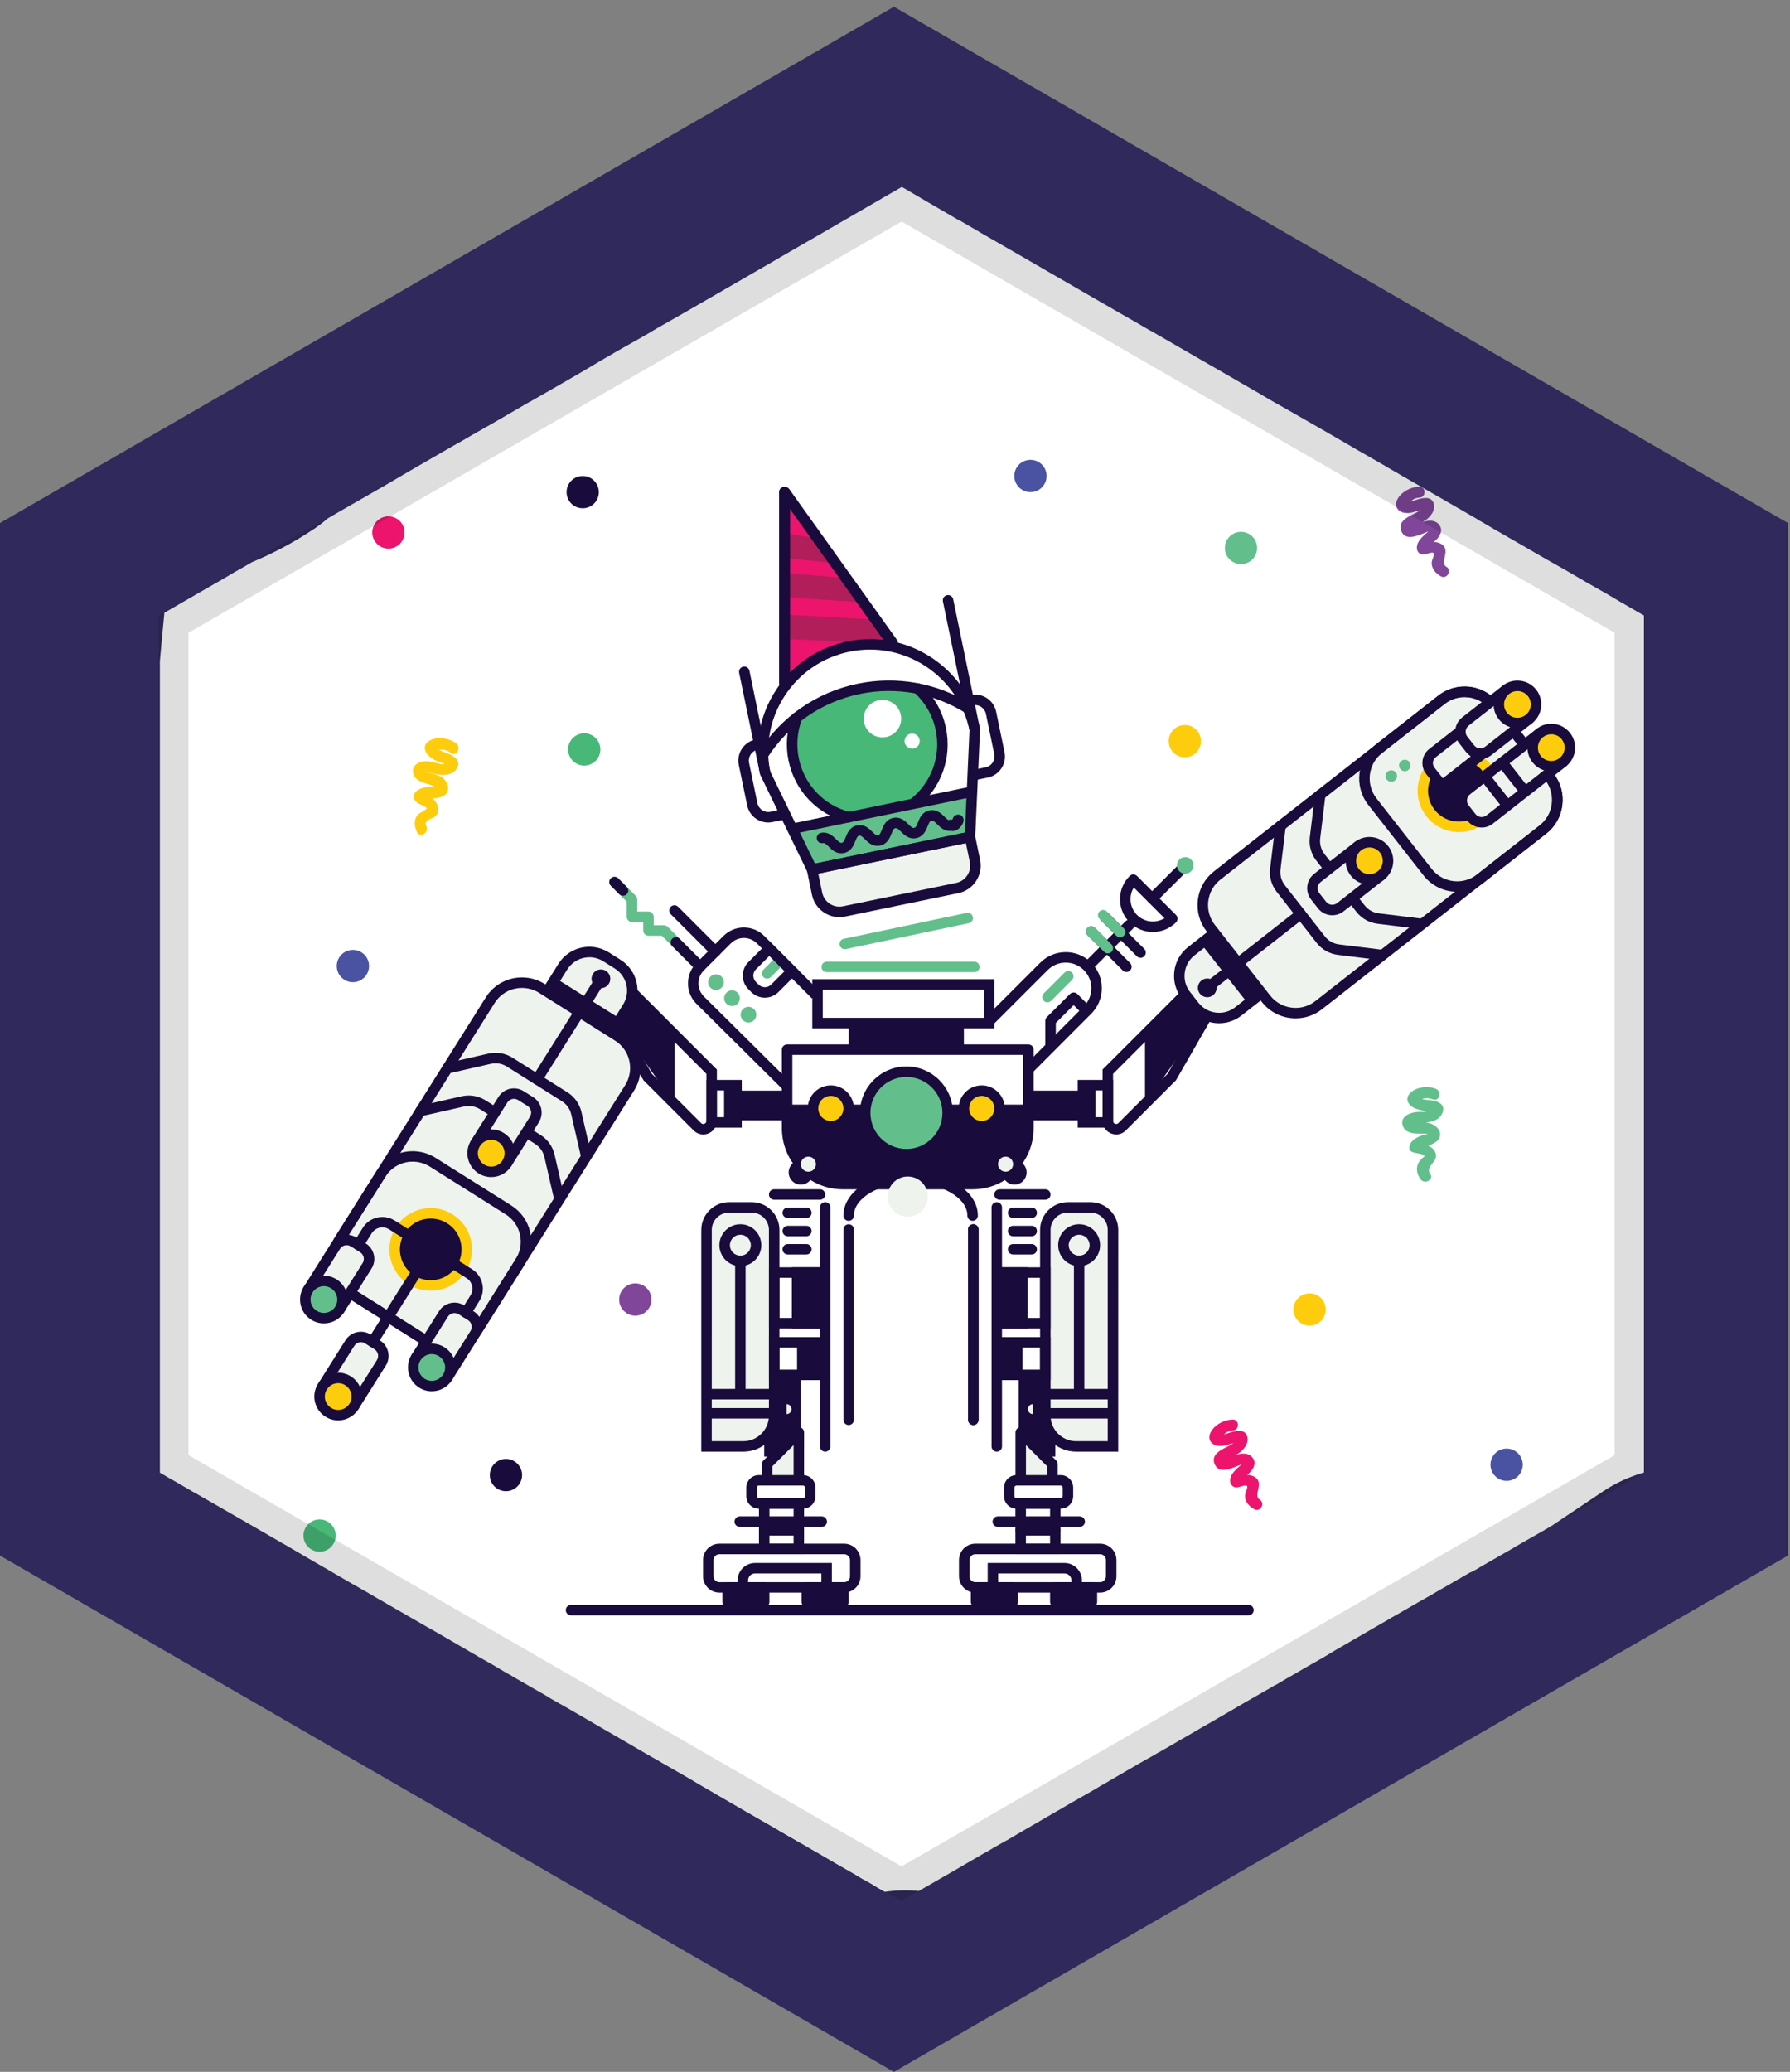 <?xml version="1.0" encoding="utf-8"?>
<!-- Generator: Adobe Illustrator 16.0.0, SVG Export Plug-In . SVG Version: 6.00 Build 0)  -->
<!DOCTYPE svg PUBLIC "-//W3C//DTD SVG 1.1//EN" "http://www.w3.org/Graphics/SVG/1.1/DTD/svg11.dtd">
<svg version="1.1" id="Layer_1" xmlns="http://www.w3.org/2000/svg" xmlns:xlink="http://www.w3.org/1999/xlink" x="0px" y="0px"
	 width="110.979px" height="128.417px" viewBox="0 0 110.979 128.417" enable-background="new 0 0 110.979 128.417"
	 xml:space="preserve">
<rect x="0" y="0" width="110.979" height="128.417" fill="#808080" stroke="none"/>
<g id="Layer_1_1_">
</g>
<g id="Layer_4">
	<g id="Layer_63">
		<polygon fill="#2F2A5B" points="110.849,96.417 55.423,128.417 0,96.417 0,32.417 55.423,0.417 110.849,32.417 		"/>
		<path fill="#FFFFFF" d="M101.923,38.139v53.129c-0.01,0-0.01,0-0.021,0.011c-0.819,0.229-1.681,0.6-2.529,1.17
			c-1.061,0.711-2.12,1.42-3.181,2.131l-0.38,0.219l-0.221,0.131l-0.899,0.511l-0.479,0.279l-0.34,0.19c0,0,0,0,0,0.01l-0.91,0.521
			l-0.24,0.14L91.994,97l-0.23,0.131l-0.16,0.1l-0.02,0.012l-0.181,0.1l-0.149,0.08l-0.13,0.05l-0.11,0.069l-0.09,0.051l-0.2,0.109
			v0.01l-0.08,0.041l-0.148,0.09l-0.062,0.029l-0.72,0.42l-0.16,0.09l-0.47,0.271l-0.36,0.21l-0.739,0.42l-0.051,0.029h-0.01
			l-0.16,0.101l-0.12,0.069l-0.02,0.011l-0.55,0.311l-0.15,0.09l-0.12,0.07l-0.689,0.39l-0.039,0.03l-0.761,0.439l-2.16,1.25
			l-0.329,0.189l-0.631,0.38l-0.239,0.141l-1.091,0.62l-0.05,0.029l-0.239,0.141l-0.41,0.239l-0.301,0.17l-0.75,0.44l-0.181,0.09
			l-0.02,0.021l-1.71,0.979l-0.96,0.561l-1.33,0.77l-0.091,0.051l-0.3,0.17l-0.601,0.352l-0.71,0.409c-0.01,0-0.01,0-0.021,0
			l-0.271,0.171l-0.689,0.398l-0.511,0.29h-0.01l-0.09,0.062l-0.011,0.01l-0.221,0.119l-0.119,0.07l-0.171,0.09l-0.1,0.061
			l-0.011,0.01l-0.061,0.029l-0.319,0.181l-1.84,1.069l-0.37,0.221l-0.069,0.029l-0.5,0.301l-0.21,0.12l-0.19,0.11l-0.279,0.159
			l-0.489,0.279l-0.16,0.091l-3.11,1.801l-0.01,0.01l-0.13,0.08h-0.01l-0.16,0.09l-0.13,0.08l-0.171,0.1l-0.34,0.2l-0.101,0.05
			l-0.08,0.051h-0.01l-0.189,0.109l-0.141,0.08l-0.05,0.029l-0.23,0.131l-0.05,0.029l-0.42,0.25l-0.12,0.061l-1.09,0.63
			l-0.681,0.399l-0.17,0.101l-0.13,0.069l-0.221,0.131l-0.439,0.25l-0.221,0.13l-0.979,0.561l-0.16,0.091
			c-0.681-0.07-1.391-0.051-2.09,0.049l-0.091-0.049l-0.159-0.091l-0.25-0.141l-0.181-0.109l-0.02-0.011l-0.09-0.061l-0.12-0.069
			l-0.181-0.101l-0.21-0.119l-0.06-0.03l-0.04-0.021l-0.22-0.13l-0.15-0.091l-0.01-0.01l-1.311-0.75l-0.96-0.561l-0.35-0.199
			l-0.09-0.051l-0.58-0.34l-0.13-0.07l-0.19-0.109l-1.18-0.68l-0.04-0.03l-2.07-1.188l-1.43-0.83l-0.28-0.16l-0.239-0.141
			l-0.95-0.551l-0.45-0.27l-0.85-0.49l-0.961-0.551l-0.199-0.119l-0.69-0.391l-2.08-1.21l-0.68-0.391l-0.96-0.56l-1.37-0.791
			l-0.28-0.16l-0.109-0.06l-0.49-0.28l-0.101-0.061l-0.229-0.141l-0.54-0.31l-0.28-0.159l-1.029-0.591l-0.32-0.19l-0.25-0.139
			l-0.41-0.24l-0.3-0.181l-1-0.569l-2.51-1.461l-0.65-0.369l-0.96-0.551l-1.3-0.75l-0.09-0.05l-0.7-0.409l-0.021-0.011h-0.01
			l-0.85-0.5l-0.13-0.069l-0.551-0.32h-0.01l-0.95-0.551l-0.6-0.35l-0.101-0.061l-0.75-0.43l-0.31-0.181l-0.41-0.239l-0.62-0.361
			l-0.47-0.279l-0.27-0.148l-0.03-0.021l-2.18-1.26l-3.171-1.82h-0.01l-1.1-0.641l-0.21-0.119l-0.25-0.141l-0.58-0.34V40.988
			c0.09-1.01,0.18-2.01,0.28-3.01l1.14-0.66l0.42-0.24l0.24-0.14l0.29-0.17l1.609-0.92c0.011-0.01,0.021-0.01,0.021-0.01v-0.01
			l0.109-0.06l0.171-0.1l0.319-0.19l0.55-0.31l0.551-0.32c1.35-0.56,2.649-1.26,3.83-2.05c0.02-0.01,0.029-0.02,0.05-0.03
			c0.29-0.2,0.569-0.41,0.83-0.64l0.67-0.39l2.979-1.71l0.271-0.16l1.109-0.65l0.881-0.51l2.1-1.21h0.01l0.09-0.05l0.91-0.53h0.01
			l0.851-0.49h0.01l0.95-0.55l1.58-0.92l0.17-0.09l1.66-0.95l1.16-0.67l0.63-0.37l0.909-0.54l0.521-0.3l0.34-0.2l1.94-1.1
			l0.689-0.41l0.09-0.05l1.37-0.78l3.73-2.15l1.069-0.62l0.921-0.53l0.46-0.27l2.859-1.65l0.03-0.02l0.4-0.23l0.43-0.25l2.35-1.36
			l0.021-0.01l0.17-0.1l0.03-0.02l1.22-0.7l1.061,0.62l0.17,0.1l2.319,1.35h0.011l0.029,0.01l0.62,0.36l0.399,0.23l0.351,0.21
			l2.59,1.49l1.33,0.77l4.261,2.46l1.359,0.78l0.93,0.54h0.011l0.851,0.49l0.95,0.55l2.17,1.25l0.14,0.08l0.9,0.52l0.62,0.36
			l1.01,0.58l0.54,0.32l0.5,0.29l0.64,0.36l1.66,0.95l0.87,0.5l1.521,0.88l0.199,0.12l1.17,0.67l0.801,0.46l0.069,0.05l0.021,0.01
			l0.35,0.2l0.229,0.13l0.319,0.19l0.91,0.52l3.78,2.18l0.04,0.03v0.01l0.26,0.14l0.66,0.39l1.46,0.84l0.399,0.23l0.261,0.15
			l0.109,0.07l0.239,0.13l0.051,0.03l0.09,0.06h0.011l0.05,0.03l0.021,0.01l0.101,0.06l0.33,0.19l0.279,0.16l0.779,0.44l0.44,0.25
			l1.149,0.67l0.789,0.45l0.511,0.29l0.149,0.09l0.301,0.17l0.039,0.03l0.29,0.17l0.19,0.11l1.319,0.76L101.923,38.139z"/>
	</g>
	<polygon fill="#EC146D" points="48.827,42.003 50.865,40.956 52.947,40.113 55.02,40.113 55.02,39.698 48.827,31.209 	"/>
	<polyline fill="#B21E5A" points="48.678,33.076 48.678,34.579 51.799,34.912 50.865,33.373 	"/>
	<polyline fill="#B21E5A" points="48.678,35.509 48.678,37.011 53.601,37.344 52.127,35.804 	"/>
	<polyline fill="#B21E5A" points="48.827,38.102 48.827,39.605 55.476,39.938 53.916,38.382 	"/>
	<path fill="#190B3C" d="M48.986,42.35V30.503c0-0.439-0.683-0.44-0.683,0V42.35C48.303,42.79,48.986,42.791,48.986,42.35"/>
	<path fill="#190B3C" d="M55.602,39.648c-2.209-3.092-4.42-6.184-6.628-9.276c-0.254-0.354-0.847-0.014-0.591,0.345l6.629,9.277
		C55.266,40.348,55.859,40.007,55.602,39.648"/>
	<path fill="#62BF8B" d="M48.802,68.791H63.76H48.802z"/>
	<rect x="48.802" y="68.466" fill="#190B3C" width="14.957" height="0.648"/>
	<polygon fill="#190B3C" points="48.802,68.791 48.964,70.984 50.446,72.986 51.746,73.109 56.498,73.572 61.372,73.223 
		63.004,72.089 63.76,69.934 63.436,68.791 	"/>
	<path fill="#190B3C" d="M60.302,73.716H52.26c-2.086,0-3.783-1.697-3.783-3.781v-4.876c0-0.179,0.146-0.324,0.325-0.324h14.957
		c0.18,0,0.325,0.146,0.325,0.324v4.876C64.084,72.019,62.388,73.716,60.302,73.716 M49.126,65.384v4.551
		c0,1.729,1.406,3.133,3.134,3.133h8.042c1.728,0,3.133-1.404,3.133-3.133v-4.551H49.126z"/>
	<path fill="#62BF8B" d="M58.755,68.983c0-1.413-1.146-2.558-2.558-2.558s-2.558,1.145-2.558,2.558c0,1.412,1.146,2.558,2.558,2.558
		C57.611,71.541,58.755,70.395,58.755,68.983"/>
	<path fill="#190B3C" d="M56.199,71.865c-1.592,0-2.884-1.293-2.884-2.882c0-1.59,1.292-2.883,2.884-2.883
		c1.589,0,2.882,1.293,2.882,2.883C59.081,70.572,57.788,71.865,56.199,71.865 M56.199,66.75c-1.232,0-2.233,1.002-2.233,2.233
		c0,1.229,1.001,2.231,2.233,2.231c1.229,0,2.231-1.002,2.231-2.231C58.431,67.75,57.429,66.75,56.199,66.75"/>
	<path fill="#FDCD0D" d="M52.615,68.703c0-0.609-0.494-1.104-1.104-1.104c-0.609,0-1.104,0.494-1.104,1.104s0.493,1.104,1.104,1.104
		C52.121,69.806,52.615,69.312,52.615,68.703"/>
	<path fill="#190B3C" d="M51.51,70.13c-0.787,0-1.429-0.641-1.429-1.428c0-0.789,0.642-1.43,1.429-1.43s1.429,0.641,1.429,1.43
		C52.939,69.49,52.297,70.13,51.51,70.13 M51.51,67.923c-0.429,0-0.779,0.35-0.779,0.779c0,0.428,0.352,0.778,0.779,0.778
		c0.431,0,0.78-0.351,0.78-0.778C52.29,68.273,51.941,67.923,51.51,67.923"/>
	<path fill="#FDCD0D" d="M61.97,68.703c0-0.609-0.493-1.104-1.104-1.104c-0.609,0-1.104,0.494-1.104,1.104s0.495,1.104,1.104,1.104
		C61.477,69.806,61.97,69.312,61.97,68.703"/>
	<path fill="#190B3C" d="M60.867,70.13c-0.787,0-1.43-0.641-1.43-1.428c0-0.789,0.643-1.43,1.43-1.43
		c0.786,0,1.428,0.641,1.428,1.43C62.295,69.49,61.654,70.13,60.867,70.13 M60.867,67.923c-0.431,0-0.78,0.35-0.78,0.779
		c0,0.428,0.351,0.778,0.78,0.778c0.429,0,0.778-0.351,0.778-0.778C61.646,68.273,61.295,67.923,60.867,67.923"/>
	<path fill="#190B3C" d="M43.6,70.316c-0.222,0-0.433-0.088-0.593-0.248l-3.109-3.109l-2.837-4.935l0.039-3.082l7.347,7.349v3.183
		C44.447,69.937,44.067,70.316,43.6,70.316 M40.418,66.56l3.049,3.05c0.038,0.038,0.083,0.058,0.133,0.058
		c0.083,0,0.198-0.062,0.198-0.194V66.56l-6.069-6.069l-0.017,1.365L40.418,66.56z"/>
	<polygon fill="#190B3C" points="41.819,68.419 41.819,63.906 37.901,60.203 37.77,62.667 	"/>
	<path fill="#EEF3ED" d="M37.929,63.988l-4.008-2.521l0.974-1.548c0.572-0.91,1.773-1.184,2.684-0.611l0.714,0.45
		c0.91,0.572,1.184,1.774,0.61,2.682L37.929,63.988z"/>
	<path fill="#190B3C" d="M38.031,64.435l-4.558-2.867l1.147-1.823c0.418-0.664,1.137-1.062,1.923-1.062
		c0.427,0,0.844,0.121,1.207,0.349l0.715,0.45c0.513,0.323,0.87,0.827,1.004,1.417c0.135,0.592,0.031,1.2-0.292,1.713L38.031,64.435
		z M34.369,61.364l3.458,2.176l0.802-1.273c0.229-0.367,0.305-0.801,0.208-1.223c-0.098-0.423-0.353-0.782-0.718-1.013l-0.715-0.449
		c-0.259-0.163-0.557-0.25-0.86-0.25c-0.563,0-1.075,0.283-1.374,0.758L34.369,61.364z"/>
	<rect x="47.38" y="85.216" fill="#190B3C" width="2.271" height="5.064"/>
	<path fill="#EEF3ED" d="M46.087,89.651h-2.282V76.233c0-0.772,0.626-1.397,1.398-1.397H46.6c0.771,0,1.398,0.625,1.398,1.397
		v11.506C48,88.794,47.143,89.651,46.087,89.651"/>
	<path fill="#190B3C" d="M46.087,89.976H43.48V76.234c0-0.951,0.773-1.724,1.725-1.724H46.6c0.951,0,1.725,0.771,1.725,1.724v11.505
		C48.324,88.972,47.32,89.976,46.087,89.976 M44.129,89.328h1.958c0.875,0,1.587-0.714,1.587-1.589V76.234
		c0-0.593-0.481-1.074-1.074-1.074h-1.396c-0.594,0-1.074,0.481-1.074,1.074L44.129,89.328L44.129,89.328z"/>
	<path fill="#EEF3ED" d="M26.417,83.11l-4.699-2.957c-1.089-0.684-1.416-2.122-0.731-3.211l9.403-14.945
		c0.687-1.089,2.123-1.416,3.211-0.731l4.699,2.957c1.088,0.685,1.416,2.122,0.73,3.211l-9.402,14.944
		C28.943,83.466,27.505,83.794,26.417,83.11"/>
	<path fill="#190B3C" d="M27.655,83.792c-0.499,0-0.985-0.142-1.41-0.408l-4.698-2.956c-0.601-0.377-1.018-0.966-1.174-1.656
		c-0.157-0.69-0.036-1.403,0.341-2.003l9.403-14.946c0.488-0.777,1.329-1.241,2.247-1.241c0.5,0,0.987,0.142,1.411,0.408
		l4.698,2.957c0.6,0.378,1.019,0.967,1.175,1.656c0.157,0.691,0.036,1.402-0.342,2.003l-9.403,14.945
		C29.414,83.328,28.574,83.792,27.655,83.792 M32.364,61.232c-0.693,0-1.328,0.35-1.698,0.938l-9.402,14.945
		c-0.286,0.454-0.377,0.991-0.258,1.514c0.118,0.521,0.433,0.966,0.887,1.252l4.699,2.955c0.32,0.201,0.688,0.309,1.064,0.309
		c0.695,0,1.329-0.352,1.699-0.938l9.404-14.945c0.285-0.453,0.376-0.99,0.258-1.514c-0.119-0.521-0.434-0.967-0.888-1.25
		L33.43,61.54C33.108,61.338,32.741,61.232,32.364,61.232"/>
	<path fill="#190B3C" d="M27.655,83.792c-0.5,0-0.986-0.143-1.41-0.408l-4.699-2.955c-0.601-0.378-1.017-0.967-1.173-1.657
		c-0.158-0.69-0.037-1.403,0.341-2.003l2.627-4.175c0.488-0.777,1.329-1.241,2.248-1.241c0.499,0,0.986,0.141,1.411,0.408
		l4.698,2.955c0.601,0.379,1.018,0.967,1.175,1.656c0.156,0.691,0.036,1.403-0.342,2.002l-2.627,4.177
		C29.414,83.328,28.574,83.792,27.655,83.792 M25.588,72.001c-0.694,0-1.329,0.352-1.699,0.938l-2.627,4.175
		c-0.285,0.453-0.376,0.991-0.258,1.513c0.119,0.521,0.434,0.968,0.887,1.252l4.698,2.957c0.321,0.201,0.688,0.308,1.065,0.308
		c0.694,0,1.329-0.351,1.698-0.937l2.627-4.178c0.285-0.451,0.376-0.988,0.257-1.513c-0.118-0.521-0.434-0.966-0.887-1.25
		l-4.698-2.957C26.332,72.109,25.964,72.001,25.588,72.001"/>
	<path fill="#190B3C" d="M36.338,71.957c-0.148,0-0.282-0.103-0.316-0.252l-0.603-2.629c-0.079-0.345-0.288-0.637-0.586-0.824
		l-3.404-2.143c-0.299-0.189-0.654-0.249-1-0.171l-2.623,0.597c-0.175,0.039-0.349-0.068-0.389-0.244
		c-0.04-0.174,0.069-0.349,0.245-0.389l2.621-0.598c0.515-0.116,1.044-0.025,1.49,0.254l3.404,2.143
		c0.445,0.28,0.756,0.719,0.873,1.229l0.603,2.628c0.04,0.175-0.068,0.35-0.243,0.389C36.386,71.955,36.362,71.957,36.338,71.957"/>
	<path fill="#190B3C" d="M34.673,74.602c-0.147,0-0.281-0.103-0.316-0.253l-0.603-2.628c-0.079-0.345-0.287-0.638-0.586-0.825
		l-3.404-2.143c-0.299-0.188-0.654-0.248-1-0.17l-2.623,0.597c-0.174,0.039-0.348-0.069-0.389-0.244
		c-0.04-0.175,0.069-0.349,0.245-0.388l2.622-0.6c0.515-0.115,1.044-0.025,1.489,0.256l3.404,2.142
		c0.445,0.28,0.756,0.718,0.873,1.229l0.603,2.627c0.04,0.176-0.068,0.351-0.243,0.391C34.722,74.599,34.698,74.602,34.673,74.602"
		/>
	<path fill="#EEF3ED" d="M29.48,70.865l1.701-2.705c0.238-0.377,0.738-0.49,1.117-0.254l0.581,0.367
		c0.378,0.237,0.493,0.737,0.254,1.115l-1.701,2.703"/>
	<path fill="#190B3C" d="M31.432,72.417c-0.059,0-0.119-0.017-0.173-0.051c-0.151-0.096-0.197-0.295-0.102-0.447l1.7-2.703
		c0.069-0.109,0.092-0.239,0.063-0.365c-0.028-0.126-0.104-0.232-0.214-0.305l-0.582-0.364c-0.227-0.144-0.526-0.074-0.668,0.151
		l-1.701,2.703c-0.095,0.152-0.296,0.198-0.448,0.104c-0.152-0.096-0.198-0.297-0.103-0.448l1.701-2.704
		c0.333-0.529,1.034-0.688,1.563-0.355L33.051,68c0.257,0.16,0.436,0.412,0.502,0.707c0.067,0.297,0.015,0.601-0.146,0.855
		l-1.701,2.704C31.645,72.363,31.539,72.417,31.432,72.417"/>
	<path fill="#FDCD0D" d="M31.432,72.091c0.339-0.539,0.177-1.25-0.362-1.59s-1.251-0.178-1.59,0.362
		c-0.339,0.539-0.177,1.25,0.362,1.589C30.381,72.792,31.093,72.63,31.432,72.091"/>
	<path fill="#190B3C" d="M30.456,72.957L30.456,72.957c-0.279,0-0.551-0.08-0.787-0.228c-0.333-0.211-0.566-0.538-0.654-0.923
		c-0.088-0.387-0.021-0.781,0.19-1.115C29.477,70.259,29.945,70,30.457,70c0.277,0,0.55,0.08,0.786,0.229
		c0.334,0.21,0.566,0.538,0.653,0.924c0.087,0.385,0.021,0.78-0.189,1.113C31.434,72.698,30.966,72.957,30.456,72.957
		 M30.457,70.649c-0.287,0-0.549,0.146-0.702,0.388c-0.118,0.188-0.156,0.409-0.106,0.627c0.051,0.215,0.181,0.398,0.367,0.517
		c0.132,0.083,0.284,0.128,0.439,0.128h0.001c0.287,0,0.549-0.146,0.702-0.389c0.117-0.188,0.154-0.409,0.106-0.625
		c-0.05-0.215-0.18-0.399-0.367-0.518C30.764,70.693,30.612,70.649,30.457,70.649"/>
	<path fill="#EEF3ED" d="M19.105,79.934l1.701-2.705c0.238-0.377,0.738-0.491,1.116-0.254l0.582,0.366
		c0.378,0.238,0.492,0.738,0.254,1.115l-1.701,2.705"/>
	<path fill="#190B3C" d="M21.057,81.486c-0.059,0-0.119-0.016-0.173-0.05c-0.151-0.095-0.197-0.295-0.102-0.447l1.701-2.702
		c0.069-0.109,0.091-0.24,0.063-0.367c-0.029-0.125-0.105-0.232-0.214-0.303l-0.583-0.365c-0.227-0.143-0.526-0.074-0.667,0.151
		l-1.702,2.704c-0.095,0.152-0.296,0.197-0.447,0.104c-0.152-0.098-0.198-0.297-0.102-0.448l1.701-2.705
		c0.333-0.528,1.034-0.688,1.563-0.354l0.582,0.365c0.256,0.161,0.435,0.413,0.502,0.708c0.067,0.296,0.015,0.601-0.146,0.854
		l-1.701,2.705C21.27,81.432,21.165,81.486,21.057,81.486"/>
	<path fill="#62BF8B" d="M21.058,81.162c0.339-0.539,0.176-1.25-0.362-1.59c-0.54-0.339-1.251-0.178-1.59,0.361
		c-0.34,0.54-0.177,1.252,0.362,1.59C20.007,81.863,20.718,81.701,21.058,81.162"/>
	<path fill="#190B3C" d="M20.081,82.026L20.081,82.026c-0.278,0-0.551-0.079-0.786-0.228c-0.335-0.211-0.567-0.537-0.655-0.924
		c-0.087-0.385-0.02-0.78,0.19-1.114c0.271-0.433,0.739-0.69,1.252-0.69c0.277,0,0.55,0.078,0.786,0.227
		c0.688,0.436,0.897,1.35,0.464,2.039C21.06,81.767,20.592,82.026,20.081,82.026 M20.083,79.718c-0.288,0-0.549,0.146-0.703,0.389
		c-0.118,0.188-0.155,0.408-0.106,0.625c0.049,0.215,0.18,0.398,0.367,0.518c0.132,0.082,0.285,0.127,0.44,0.127
		c0.287,0,0.549-0.145,0.702-0.387c0.242-0.388,0.126-0.9-0.262-1.144C20.39,79.763,20.238,79.718,20.083,79.718"/>
	<path fill="#190B3C" d="M28.598,78.628c0.658-1.045,0.344-2.426-0.702-3.082c-1.045-0.658-2.426-0.344-3.083,0.701
		c-0.658,1.045-0.343,2.426,0.702,3.084C26.56,79.989,27.94,79.675,28.598,78.628"/>
	<path fill="#FDCD0D" d="M26.704,80L26.704,80c-0.483,0-0.953-0.135-1.363-0.394c-0.578-0.364-0.981-0.933-1.133-1.599
		c-0.152-0.666-0.035-1.354,0.329-1.934c0.472-0.748,1.282-1.197,2.17-1.197c0.48,0,0.952,0.138,1.36,0.396
		c0.579,0.363,0.982,0.933,1.135,1.599c0.15,0.668,0.034,1.354-0.33,1.933C28.402,79.552,27.59,80,26.704,80 M26.708,75.527
		c-0.663,0-1.269,0.334-1.62,0.895c-0.272,0.433-0.359,0.943-0.246,1.441s0.414,0.922,0.846,1.193
		c0.306,0.193,0.657,0.294,1.017,0.294l0,0c0.662,0,1.267-0.333,1.62-0.894c0.271-0.433,0.358-0.943,0.245-1.442
		c-0.112-0.497-0.414-0.921-0.846-1.193C27.417,75.628,27.066,75.527,26.708,75.527"/>
	<path fill="#EEF3ED" d="M25.794,84.142l1.701-2.704c0.237-0.378,0.737-0.492,1.116-0.255l0.581,0.367
		c0.379,0.238,0.493,0.738,0.254,1.115l-1.7,2.703"/>
	<path fill="#190B3C" d="M27.746,85.695c-0.06,0-0.119-0.016-0.174-0.05c-0.15-0.095-0.196-0.296-0.102-0.447l1.702-2.702
		c0.069-0.11,0.09-0.24,0.062-0.367s-0.104-0.233-0.214-0.303l-0.582-0.367c-0.109-0.067-0.239-0.09-0.366-0.063
		c-0.127,0.029-0.233,0.105-0.303,0.215l-1.701,2.704c-0.096,0.151-0.297,0.198-0.447,0.103c-0.151-0.095-0.198-0.297-0.103-0.447
		l1.702-2.704c0.333-0.528,1.033-0.688,1.563-0.354l0.582,0.365c0.256,0.16,0.435,0.412,0.502,0.707
		c0.066,0.296,0.015,0.602-0.146,0.855l-1.701,2.705C27.959,85.641,27.854,85.695,27.746,85.695"/>
	<path fill="#62BF8B" d="M27.747,85.371c0.339-0.539,0.177-1.25-0.362-1.591c-0.539-0.339-1.25-0.177-1.59,0.362
		c-0.339,0.539-0.177,1.251,0.362,1.59C26.696,86.072,27.407,85.91,27.747,85.371"/>
	<path fill="#190B3C" d="M26.77,86.234L26.77,86.234c-0.277,0-0.55-0.078-0.786-0.229c-0.688-0.434-0.897-1.348-0.464-2.036
		c0.271-0.433,0.739-0.69,1.251-0.69c0.278,0,0.55,0.078,0.786,0.227c0.334,0.211,0.566,0.539,0.654,0.924
		c0.087,0.385,0.02,0.779-0.19,1.113C27.749,85.975,27.281,86.234,26.77,86.234 M26.771,83.927c-0.287,0-0.549,0.146-0.702,0.388
		c-0.242,0.388-0.126,0.897,0.262,1.144c0.132,0.082,0.283,0.127,0.439,0.127c0.288,0,0.549-0.146,0.702-0.388
		c0.118-0.188,0.155-0.409,0.106-0.626c-0.05-0.216-0.18-0.398-0.367-0.517C27.079,83.971,26.927,83.927,26.771,83.927"/>
	<path fill="#EEF3ED" d="M19.991,85.946l1.7-2.704c0.238-0.378,0.738-0.492,1.116-0.253l0.582,0.365
		c0.378,0.237,0.492,0.737,0.254,1.116l-1.701,2.703"/>
	<path fill="#190B3C" d="M21.943,87.5c-0.059,0-0.118-0.017-0.172-0.051c-0.151-0.096-0.198-0.296-0.102-0.447l1.701-2.703
		c0.142-0.228,0.072-0.526-0.152-0.67l-0.582-0.364c-0.11-0.069-0.24-0.093-0.366-0.063s-0.233,0.105-0.303,0.215l-1.701,2.705
		c-0.096,0.15-0.296,0.197-0.448,0.102c-0.151-0.096-0.197-0.296-0.102-0.447l1.701-2.704c0.162-0.256,0.413-0.434,0.709-0.502
		c0.295-0.067,0.599-0.016,0.854,0.146l0.582,0.367c0.529,0.332,0.689,1.033,0.356,1.563l-1.701,2.702
		C22.156,87.445,22.051,87.5,21.943,87.5"/>
	<path fill="#FDCD0D" d="M21.943,87.173c0.34-0.539,0.178-1.25-0.361-1.59c-0.54-0.34-1.251-0.178-1.59,0.361
		c-0.34,0.539-0.178,1.251,0.361,1.59C20.893,87.875,21.604,87.712,21.943,87.173"/>
	<path fill="#190B3C" d="M20.967,88.039L20.967,88.039c-0.279,0-0.55-0.078-0.787-0.229c-0.334-0.209-0.566-0.538-0.654-0.922
		c-0.087-0.387-0.02-0.781,0.19-1.115c0.271-0.434,0.74-0.691,1.252-0.691c0.278,0,0.549,0.08,0.786,0.229
		c0.688,0.434,0.897,1.348,0.464,2.038C21.946,87.779,21.478,88.039,20.967,88.039 M20.968,85.731c-0.287,0-0.55,0.146-0.702,0.388
		c-0.118,0.188-0.156,0.409-0.106,0.625c0.05,0.217,0.18,0.399,0.366,0.519c0.133,0.083,0.284,0.127,0.44,0.127
		c0.287,0,0.549-0.146,0.702-0.388c0.243-0.388,0.126-0.898-0.261-1.143C21.275,85.775,21.124,85.731,20.968,85.731"/>
	<path fill="#190B3C" d="M23.099,83.496c-0.059,0-0.119-0.016-0.173-0.051c-0.151-0.094-0.198-0.295-0.102-0.447l2.646-4.205
		c0.096-0.15,0.296-0.195,0.448-0.102c0.151,0.096,0.197,0.295,0.102,0.447l-2.645,4.206C23.313,83.442,23.207,83.496,23.099,83.496
		"/>
	<path fill="#190B3C" d="M26.705,77.763c-0.06,0-0.119-0.016-0.173-0.051l-2.411-1.517c-0.363-0.229-0.845-0.118-1.073,0.244
		l-0.561,0.892c-0.096,0.15-0.296,0.197-0.447,0.102c-0.152-0.096-0.197-0.296-0.103-0.447l0.561-0.891
		c0.419-0.666,1.302-0.867,1.968-0.447l2.412,1.518c0.15,0.095,0.197,0.295,0.102,0.446C26.918,77.708,26.813,77.763,26.705,77.763"
		/>
	<path fill="#190B3C" d="M28.883,81.68c-0.059,0-0.119-0.017-0.173-0.05c-0.151-0.096-0.197-0.297-0.102-0.448l0.561-0.892
		c0.229-0.362,0.119-0.844-0.244-1.071l-2.411-1.519c-0.152-0.095-0.197-0.296-0.102-0.447s0.295-0.196,0.447-0.103l2.411,1.519
		c0.667,0.42,0.867,1.302,0.448,1.969l-0.561,0.891C29.097,81.626,28.991,81.68,28.883,81.68"/>
	<path fill="#190B3C" d="M51.162,82.337h-3.487V78.55h3.487V82.337z M48.324,81.688h2.188v-2.487h-2.188V81.688z"/>
	<rect x="49.418" y="78.875" fill="#190B3C" width="1.419" height="3.139"/>
	<path fill="#190B3C" d="M51.162,82.337h-2.068V78.55h2.068V82.337z M49.744,81.688h0.77v-2.487h-0.77V81.688z"/>
	<path fill="#190B3C" d="M51.162,85.542h-3.487v-2.664h3.487V85.542z M48.324,84.892h2.188v-1.365h-2.188V84.892z"/>
	<rect x="49.418" y="83.203" fill="#190B3C" width="1.419" height="2.014"/>
	<path fill="#190B3C" d="M45.902,78.478c-0.716,0-1.299-0.583-1.299-1.299c0-0.717,0.583-1.299,1.299-1.299
		c0.718,0,1.3,0.582,1.3,1.299C47.201,77.895,46.619,78.478,45.902,78.478 M45.902,76.53c-0.356,0-0.648,0.291-0.648,0.649
		c0,0.357,0.292,0.648,0.648,0.648c0.358,0,0.649-0.291,0.649-0.648C46.551,76.821,46.26,76.53,45.902,76.53"/>
	<rect x="43.805" y="86.087" fill="#190B3C" width="4.194" height="0.65"/>
	<rect x="43.805" y="87.274" fill="#190B3C" width="4.194" height="0.649"/>
	<rect x="45.578" y="78.153" fill="#190B3C" width="0.648" height="8.261"/>
	
		<rect x="33.85" y="61.78" transform="matrix(-0.846 -0.532 0.532 -0.846 33.733 134.261)" fill="#190B3C" width="4.751" height="0.974"/>
	<path fill="#190B3C" d="M37.75,60.976c0.171-0.271,0.089-0.63-0.184-0.801c-0.271-0.171-0.63-0.089-0.801,0.182
		s-0.09,0.63,0.182,0.801C37.22,61.329,37.579,61.247,37.75,60.976"/>
	<line fill="none" x1="35.433" y1="60.554" x2="35.433" y2="61.775"/>
	<path fill="#190B3C" d="M36.425,62.314c-0.059,0-0.119-0.017-0.172-0.051c-0.152-0.096-0.198-0.296-0.103-0.448l0.65-1.033
		c0.096-0.152,0.296-0.198,0.448-0.102c0.151,0.096,0.196,0.295,0.103,0.447l-0.65,1.034C36.639,62.26,36.533,62.314,36.425,62.314"
		/>
	<line fill="none" x1="35.402" y1="62.896" x2="35.402" y2="67.598"/>
	<path fill="#190B3C" d="M33.299,67.226c-0.059,0-0.119-0.016-0.173-0.05c-0.151-0.097-0.198-0.296-0.103-0.448l2.504-3.98
		c0.097-0.151,0.297-0.196,0.448-0.102c0.151,0.096,0.197,0.296,0.102,0.448l-2.505,3.979
		C33.512,67.171,33.406,67.226,33.299,67.226"/>
	<path fill="#190B3C" d="M45.989,69.894h-2.189v-2.959h2.189V69.894z M44.448,69.244h0.893v-1.658h-0.893V69.244z"/>
	<rect x="44.893" y="67.26" fill="#190B3C" width="0.771" height="2.309"/>
	<path fill="#190B3C" d="M49.996,77.755h-1.154c-0.18,0-0.324-0.145-0.324-0.324s0.146-0.324,0.324-0.324h1.154
		c0.179,0,0.323,0.146,0.323,0.324C50.32,77.612,50.174,77.755,49.996,77.755"/>
	<path fill="#190B3C" d="M49.996,76.625h-1.154c-0.18,0-0.324-0.146-0.324-0.323c0-0.181,0.146-0.325,0.324-0.325h1.154
		c0.179,0,0.323,0.146,0.323,0.325C50.32,76.479,50.174,76.625,49.996,76.625"/>
	<path fill="#190B3C" d="M49.996,75.494h-1.154c-0.18,0-0.324-0.146-0.324-0.324c0-0.181,0.146-0.325,0.324-0.325h1.154
		c0.179,0,0.323,0.146,0.323,0.325C50.32,75.347,50.174,75.494,49.996,75.494"/>
	<path fill="#190B3C" d="M50.837,74.361H48c-0.181,0-0.324-0.145-0.324-0.324c0-0.179,0.144-0.324,0.324-0.324h2.838
		c0.179,0,0.325,0.145,0.325,0.324C51.163,74.214,51.016,74.361,50.837,74.361"/>
	<path fill="#190B3C" d="M52.338,98.712h-7.737c-0.559,0-1.012-0.453-1.012-1.014v-1.004c0-0.56,0.454-1.014,1.012-1.014h7.737
		c0.558,0,1.013,0.454,1.013,1.014v1.006C53.351,98.259,52.896,98.712,52.338,98.712 M44.601,96.332c-0.2,0-0.363,0.164-0.363,0.364
		v1.005c0,0.199,0.163,0.362,0.363,0.362h7.737c0.2,0,0.363-0.163,0.363-0.362v-1.005c0-0.2-0.163-0.364-0.363-0.364H44.601z"/>
	<polyline fill="#EEF3ED" points="49.527,91.778 49.527,88.785 47.561,90.75 47.561,91.778 	"/>
	<path fill="#190B3C" d="M49.851,91.778h-0.648v-2.21l-1.316,1.317v0.893h-0.649V90.75c0-0.086,0.035-0.168,0.096-0.229l1.967-1.966
		c0.093-0.093,0.231-0.122,0.354-0.07c0.12,0.05,0.199,0.168,0.199,0.3L49.851,91.778L49.851,91.778z"/>
	<path fill="#190B3C" d="M50.946,94.637h-5.081c-0.179,0-0.323-0.146-0.323-0.325c0-0.18,0.146-0.325,0.323-0.325h5.081
		c0.18,0,0.325,0.146,0.325,0.325C51.271,94.491,51.125,94.637,50.946,94.637"/>
	<path fill="#190B3C" d="M49.788,93.51h-2.743c-0.426,0-0.773-0.347-0.773-0.774v-0.535c0-0.427,0.349-0.772,0.773-0.772h2.743
		c0.427,0,0.772,0.347,0.772,0.772v0.535C50.561,93.164,50.214,93.51,49.788,93.51 M47.044,92.078c-0.068,0-0.124,0.055-0.124,0.123
		v0.535c0,0.069,0.056,0.125,0.124,0.125h2.743c0.067,0,0.124-0.056,0.124-0.125v-0.535c0-0.068-0.057-0.123-0.124-0.123H47.044z"/>
	<path fill="#190B3C" d="M49.851,96.332h-2.796v-3.471h2.796V96.332z M47.705,95.682h1.498V93.51h-1.498V95.682z"/>
	<path fill="#190B3C" d="M49.527,95.178H47.38c-0.18,0-0.324-0.146-0.324-0.325c0-0.18,0.146-0.324,0.324-0.324h2.146
		c0.181,0,0.324,0.146,0.324,0.324C49.851,95.033,49.707,95.178,49.527,95.178"/>
	<rect x="45.108" y="98.387" fill="#190B3C" width="2.272" height="0.899"/>
	<path fill="#190B3C" d="M47.38,99.612h-2.272c-0.18,0-0.323-0.146-0.323-0.325v-0.898c0-0.18,0.145-0.324,0.323-0.324h2.272
		c0.179,0,0.324,0.146,0.324,0.324v0.898C47.705,99.466,47.559,99.612,47.38,99.612 M45.433,98.962h1.623V98.71h-1.623V98.962z"/>
	<rect x="50.021" y="98.387" fill="#190B3C" width="2.272" height="0.899"/>
	<path fill="#190B3C" d="M52.293,99.612h-2.272c-0.179,0-0.324-0.146-0.324-0.325v-0.898c0-0.18,0.146-0.324,0.324-0.324h2.272
		c0.179,0,0.324,0.146,0.324,0.324v0.898C52.618,99.466,52.472,99.612,52.293,99.612 M50.346,98.962h1.623V98.71h-1.623V98.962z"/>
	<path fill="#EEF3ED" d="M48.765,87.649c0.171,0,0.31-0.138,0.31-0.308c0-0.172-0.139-0.311-0.31-0.311"/>
	<path fill="#190B3C" d="M51.249,98.983c-0.181,0-0.325-0.146-0.325-0.323v-1.137h-4.109c-0.238,0-0.435,0.193-0.435,0.436v0.431
		c0,0.18-0.146,0.325-0.324,0.325c-0.18,0-0.325-0.146-0.325-0.325v-0.431c0-0.599,0.486-1.084,1.084-1.084h4.761v1.785
		C51.574,98.837,51.427,98.983,51.249,98.983"/>
	<path fill="#190B3C" d="M51.163,89.976c-0.18,0-0.325-0.146-0.325-0.325V74.833c0-0.179,0.146-0.323,0.325-0.323
		c0.179,0,0.322,0.146,0.322,0.323V89.65C51.486,89.832,51.341,89.976,51.163,89.976"/>
	<path fill="#190B3C" d="M52.618,88.326c-0.18,0-0.325-0.146-0.325-0.326V76.205c0-0.179,0.146-0.324,0.325-0.324
		c0.179,0,0.324,0.146,0.324,0.324V88C52.943,88.179,52.796,88.326,52.618,88.326"/>
	<path fill="#190B3C" d="M69.208,70.316L69.208,70.316c-0.467,0-0.849-0.378-0.849-0.844v-3.182l7.35-7.35l0.037,3.083l-2.837,4.935
		l-3.108,3.108C69.64,70.228,69.43,70.316,69.208,70.316 M69.01,66.559v2.913c0,0.134,0.116,0.195,0.198,0.195
		c0.05,0,0.095-0.021,0.133-0.06l3.049-3.049l2.705-4.705l-0.017-1.365L69.01,66.559z"/>
	<polygon fill="#190B3C" points="70.99,68.419 70.99,63.906 74.907,60.203 75.038,62.667 	"/>
	<path fill="#EEF3ED" d="M78.221,61.556l-2.92-3.729l-1.439,1.127c-0.846,0.663-0.994,1.886-0.332,2.732l0.521,0.665
		c0.662,0.846,1.885,0.995,2.729,0.332L78.221,61.556z"/>
	<path fill="#190B3C" d="M75.583,63.422L75.583,63.422c-0.703,0-1.355-0.317-1.789-0.87l-0.521-0.665
		c-0.374-0.478-0.539-1.072-0.467-1.674c0.073-0.603,0.377-1.14,0.854-1.514l1.694-1.328l3.32,4.24l-1.696,1.327
		C76.578,63.255,76.094,63.422,75.583,63.422 M75.247,58.284l-1.185,0.928c-0.343,0.267-0.558,0.651-0.609,1.08
		c-0.055,0.43,0.064,0.854,0.332,1.195l0.521,0.666c0.311,0.395,0.774,0.621,1.277,0.621c0.366,0,0.711-0.119,0.998-0.345
		l1.185-0.927L75.247,58.284z"/>
	<rect x="63.156" y="85.216" fill="#190B3C" width="2.272" height="5.064"/>
	<path fill="#EEF3ED" d="M66.721,89.651h2.282V76.233c0-0.772-0.626-1.397-1.399-1.397h-1.396c-0.772,0-1.398,0.625-1.398,1.397
		v11.506C64.809,88.794,65.666,89.651,66.721,89.651"/>
	<path fill="#190B3C" d="M69.328,89.976h-2.605c-1.234,0-2.238-1.004-2.238-2.237V76.234c0-0.951,0.774-1.724,1.725-1.724h1.396
		c0.951,0,1.725,0.771,1.725,1.724L69.328,89.976L69.328,89.976z M66.208,75.16c-0.592,0-1.074,0.481-1.074,1.074v11.505
		c0,0.875,0.712,1.589,1.589,1.589h1.956V76.234c0-0.593-0.481-1.074-1.074-1.074H66.208z"/>
	<path fill="#EEF3ED" d="M96.062,48.144l-3.422-4.37c-0.794-1.014-2.258-1.191-3.27-0.398L75.467,54.262
		c-1.013,0.792-1.191,2.256-0.397,3.269l3.422,4.371c0.793,1.013,2.257,1.192,3.27,0.398l13.903-10.886
		C96.676,50.621,96.854,49.156,96.062,48.144"/>
	<path fill="#190B3C" d="M80.327,63.119L80.327,63.119c-0.822,0-1.585-0.37-2.093-1.017l-3.422-4.371
		c-0.437-0.558-0.63-1.252-0.545-1.957c0.087-0.704,0.44-1.331,0.999-1.768L89.17,43.12c0.472-0.369,1.036-0.565,1.634-0.565
		c0.822,0,1.584,0.371,2.091,1.018l3.423,4.371c0.438,0.558,0.63,1.253,0.544,1.956c-0.086,0.704-0.438,1.332-0.998,1.77
		L81.961,62.555C81.49,62.924,80.924,63.119,80.327,63.119 M90.804,43.205c-0.45,0-0.878,0.147-1.234,0.426L75.667,54.517
		c-0.423,0.33-0.69,0.805-0.754,1.336c-0.065,0.531,0.081,1.056,0.411,1.477l3.423,4.371c0.382,0.488,0.958,0.769,1.579,0.769
		c0.45,0,0.878-0.147,1.232-0.427l13.904-10.886c0.421-0.331,0.688-0.805,0.753-1.336c0.063-0.532-0.081-1.056-0.411-1.478
		l-3.423-4.371C92.001,43.485,91.425,43.205,90.804,43.205"/>
	<path fill="#190B3C" d="M90.345,55.274L90.345,55.274c-0.821,0-1.583-0.371-2.09-1.017l-3.423-4.371
		c-0.902-1.152-0.698-2.823,0.453-3.725l3.885-3.042c0.472-0.369,1.036-0.565,1.634-0.565c0.822,0,1.584,0.371,2.091,1.018
		l3.423,4.371c0.438,0.558,0.631,1.253,0.544,1.956c-0.086,0.704-0.438,1.332-0.998,1.77L91.98,54.71
		C91.507,55.079,90.944,55.274,90.345,55.274 M90.804,43.205c-0.45,0-0.878,0.147-1.234,0.426l-3.884,3.041
		c-0.87,0.682-1.023,1.944-0.342,2.814l3.421,4.371c0.384,0.488,0.959,0.769,1.58,0.769c0.451,0,0.879-0.148,1.234-0.426
		l3.885-3.042c0.421-0.331,0.688-0.805,0.753-1.336c0.063-0.532-0.081-1.056-0.411-1.478l-3.423-4.371
		C92.001,43.485,91.425,43.205,90.804,43.205"/>
	<path fill="#190B3C" d="M85.662,59.515c-0.015,0-0.027,0-0.04-0.002l-2.677-0.33c-0.521-0.065-0.987-0.329-1.313-0.743
		l-2.479-3.167c-0.325-0.416-0.47-0.933-0.404-1.456l0.325-2.669c0.021-0.179,0.183-0.305,0.359-0.284
		c0.177,0.021,0.305,0.184,0.283,0.362l-0.325,2.669c-0.043,0.351,0.055,0.698,0.272,0.977l2.479,3.167
		c0.218,0.278,0.531,0.455,0.882,0.498l2.678,0.33c0.177,0.022,0.304,0.184,0.28,0.362C85.962,59.394,85.823,59.515,85.662,59.515"
		/>
	<path fill="#190B3C" d="M88.122,57.587c-0.015,0-0.025,0-0.039-0.002l-2.678-0.33c-0.521-0.065-0.986-0.329-1.313-0.743
		l-2.479-3.167c-0.324-0.416-0.469-0.933-0.404-1.456l0.324-2.669c0.021-0.179,0.185-0.305,0.361-0.284
		c0.178,0.021,0.306,0.184,0.282,0.362l-0.324,2.669c-0.044,0.351,0.055,0.698,0.272,0.977l2.479,3.167
		c0.218,0.279,0.53,0.455,0.881,0.498l2.677,0.331c0.178,0.022,0.305,0.184,0.282,0.362C88.424,57.467,88.284,57.587,88.122,57.587"
		/>
	<path fill="#EEF3ED" d="M84.195,52.446l-2.516,1.969c-0.352,0.276-0.414,0.784-0.139,1.137l0.424,0.541
		c0.276,0.352,0.784,0.414,1.137,0.138l2.517-1.969"/>
	<path fill="#190B3C" d="M82.603,56.728c-0.336,0-0.671-0.149-0.894-0.435l-0.424-0.542c-0.386-0.492-0.3-1.206,0.192-1.591
		l2.517-1.969c0.141-0.111,0.345-0.086,0.456,0.055c0.108,0.141,0.086,0.346-0.057,0.456l-2.515,1.969
		c-0.211,0.165-0.248,0.47-0.084,0.681l0.424,0.541c0.165,0.211,0.471,0.248,0.681,0.083l2.517-1.969
		c0.141-0.11,0.346-0.085,0.455,0.056c0.11,0.142,0.086,0.345-0.056,0.455l-2.516,1.97C83.094,56.649,82.847,56.728,82.603,56.728"
		/>
	<path fill="#FDCD0D" d="M85.617,54.262c-0.503,0.393-1.228,0.305-1.619-0.197c-0.394-0.502-0.306-1.226,0.196-1.62
		c0.501-0.392,1.226-0.304,1.618,0.198C86.206,53.145,86.119,53.87,85.617,54.262"/>
	<path fill="#190B3C" d="M84.906,54.832c-0.456,0-0.882-0.207-1.163-0.567c-0.243-0.311-0.352-0.697-0.304-1.089
		c0.047-0.392,0.245-0.742,0.557-0.985c0.263-0.206,0.577-0.314,0.909-0.314c0.457,0,0.883,0.207,1.164,0.567
		c0.502,0.641,0.39,1.572-0.252,2.074C85.554,54.724,85.24,54.832,84.906,54.832 M84.905,52.526c-0.187,0-0.361,0.061-0.51,0.176
		c-0.175,0.136-0.285,0.332-0.312,0.552c-0.027,0.22,0.033,0.437,0.17,0.611c0.158,0.201,0.396,0.318,0.651,0.318
		c0.188,0,0.363-0.061,0.512-0.176c0.358-0.282,0.423-0.804,0.142-1.163C85.4,52.642,85.161,52.526,84.905,52.526"/>
	<path fill="#190B3C" d="M91.83,50.773c-0.974,0.762-2.378,0.59-3.141-0.382c-0.762-0.972-0.592-2.377,0.382-3.139
		c0.973-0.762,2.379-0.591,3.14,0.382C92.972,48.606,92.802,50.012,91.83,50.773"/>
	<path fill="#FDCD0D" d="M90.452,51.574c-0.794,0-1.528-0.358-2.019-0.982c-0.422-0.539-0.607-1.208-0.525-1.888
		c0.084-0.68,0.426-1.286,0.964-1.708c0.455-0.356,1-0.545,1.578-0.545c0.793,0,1.527,0.358,2.018,0.983
		c0.87,1.111,0.675,2.724-0.438,3.595C91.575,51.386,91.028,51.574,90.452,51.574 M90.45,47.101c-0.432,0-0.839,0.141-1.179,0.407
		c-0.401,0.314-0.657,0.767-0.72,1.274c-0.061,0.507,0.079,1.008,0.394,1.41c0.365,0.466,0.914,0.733,1.507,0.733
		c0.431,0,0.838-0.14,1.178-0.407c0.829-0.65,0.976-1.854,0.326-2.684C91.591,47.368,91.042,47.101,90.45,47.101"/>
	<path fill="#EEF3ED" d="M95.468,45.431l-4.531,3.547c-0.352,0.276-0.413,0.784-0.138,1.136l0.425,0.541
		c0.274,0.352,0.783,0.414,1.136,0.138l4.53-3.547"/>
	<path fill="#190B3C" d="M91.864,51.291c-0.048,0-0.094-0.002-0.14-0.008c-0.302-0.037-0.57-0.188-0.757-0.427l-0.423-0.541
		c-0.188-0.238-0.271-0.536-0.234-0.836s0.189-0.569,0.427-0.755l4.532-3.548c0.14-0.111,0.345-0.085,0.455,0.056
		c0.111,0.141,0.086,0.345-0.056,0.456l-4.53,3.547c-0.103,0.08-0.167,0.195-0.182,0.323c-0.018,0.128,0.019,0.255,0.099,0.357
		l0.424,0.541c0.079,0.102,0.194,0.167,0.323,0.183c0.128,0.016,0.255-0.021,0.357-0.1l4.529-3.547
		c0.142-0.11,0.346-0.085,0.456,0.056c0.11,0.142,0.086,0.345-0.057,0.456l-4.53,3.548C92.358,51.208,92.115,51.291,91.864,51.291"
		/>
	<path fill="#FDCD0D" d="M96.89,47.247c-0.501,0.393-1.227,0.305-1.619-0.197c-0.392-0.501-0.305-1.226,0.197-1.618
		c0.501-0.393,1.226-0.305,1.619,0.197C97.479,46.129,97.392,46.854,96.89,47.247"/>
	<path fill="#190B3C" d="M96.18,47.816c-0.458,0-0.883-0.207-1.164-0.567c-0.244-0.311-0.351-0.697-0.304-1.089
		s0.245-0.742,0.557-0.985c0.264-0.206,0.576-0.314,0.909-0.314c0.458,0,0.883,0.207,1.164,0.567
		c0.503,0.641,0.39,1.572-0.253,2.074C96.827,47.708,96.513,47.816,96.18,47.816 M96.178,45.51c-0.187,0-0.363,0.062-0.51,0.176
		c-0.175,0.137-0.285,0.333-0.313,0.553c-0.026,0.22,0.034,0.438,0.171,0.611c0.158,0.202,0.396,0.317,0.652,0.317
		c0.188,0,0.363-0.061,0.51-0.176c0.359-0.282,0.423-0.804,0.143-1.163C96.674,45.626,96.435,45.51,96.178,45.51"/>
	<path fill="#EEF3ED" d="M90.44,45.406l1.2,1.533l-2.241,1.754l-0.718-0.917c-0.267-0.34-0.207-0.832,0.133-1.098L90.44,45.406z"/>
	<path fill="#190B3C" d="M89.344,49.15l-0.92-1.174c-0.182-0.232-0.263-0.522-0.228-0.815c0.036-0.294,0.185-0.556,0.416-0.738
		l1.882-1.472l1.602,2.044L89.344,49.15z M90.383,45.862l-1.369,1.073c-0.096,0.075-0.158,0.184-0.172,0.305
		c-0.015,0.121,0.019,0.241,0.094,0.337l0.52,0.662l1.729-1.354L90.383,45.862z"/>
	<path fill="#EEF3ED" d="M93.371,42.752l-2.517,1.969c-0.351,0.275-0.413,0.784-0.138,1.136l0.424,0.542
		c0.275,0.352,0.783,0.414,1.137,0.137l2.516-1.969"/>
	<path fill="#190B3C" d="M91.78,47.033c-0.337,0-0.671-0.149-0.895-0.435l-0.423-0.541c-0.188-0.238-0.271-0.535-0.233-0.836
		c0.037-0.301,0.188-0.569,0.427-0.756l2.516-1.97c0.142-0.11,0.346-0.085,0.457,0.056c0.108,0.141,0.084,0.345-0.058,0.456
		l-2.516,1.969c-0.102,0.08-0.166,0.195-0.182,0.323c-0.017,0.129,0.019,0.256,0.1,0.358l0.424,0.541
		c0.165,0.211,0.471,0.248,0.682,0.083l2.516-1.969c0.141-0.11,0.345-0.086,0.455,0.055c0.111,0.142,0.086,0.345-0.056,0.456
		l-2.517,1.97C92.272,46.955,92.024,47.033,91.78,47.033"/>
	<path fill="#FDCD0D" d="M94.792,44.568c-0.502,0.393-1.228,0.305-1.618-0.197c-0.395-0.501-0.306-1.226,0.196-1.618
		s1.226-0.305,1.618,0.197C95.382,43.451,95.293,44.175,94.792,44.568"/>
	<path fill="#190B3C" d="M94.083,45.138c-0.458,0-0.883-0.207-1.165-0.567c-0.242-0.311-0.352-0.697-0.304-1.089
		c0.049-0.392,0.246-0.742,0.557-0.985c0.263-0.206,0.577-0.314,0.909-0.314c0.459,0,0.883,0.207,1.165,0.567
		c0.503,0.641,0.389,1.571-0.252,2.074C94.73,45.03,94.415,45.138,94.083,45.138 M94.08,42.832c-0.186,0-0.361,0.062-0.51,0.176
		c-0.174,0.137-0.284,0.333-0.313,0.553c-0.025,0.22,0.035,0.437,0.171,0.611c0.158,0.202,0.396,0.317,0.653,0.317
		c0.187,0,0.361-0.061,0.511-0.176c0.359-0.282,0.423-0.804,0.141-1.163C94.576,42.948,94.337,42.832,94.08,42.832"/>
	<path fill="#190B3C" d="M65.133,82.337h-3.487V78.55h3.487V82.337z M62.294,81.688h2.189v-2.487h-2.189V81.688z"/>
	<rect x="61.971" y="78.875" fill="#190B3C" width="1.419" height="3.139"/>
	<path fill="#190B3C" d="M63.714,82.337h-2.068V78.55h2.068V82.337z M62.294,81.688h0.771v-2.487h-0.771V81.688z"/>
	<path fill="#190B3C" d="M65.133,85.542h-3.487v-2.664h3.487V85.542z M62.294,84.892h2.189v-1.365h-2.189V84.892z"/>
	<rect x="61.971" y="83.203" fill="#190B3C" width="1.419" height="2.014"/>
	<path fill="#190B3C" d="M66.906,78.478c-0.716,0-1.299-0.583-1.299-1.299c0-0.717,0.583-1.299,1.299-1.299
		c0.718,0,1.3,0.582,1.3,1.299C68.205,77.895,67.623,78.478,66.906,78.478 M66.906,76.53c-0.357,0-0.648,0.291-0.648,0.649
		c0,0.357,0.291,0.648,0.648,0.648c0.358,0,0.65-0.291,0.65-0.648C67.556,76.821,67.264,76.53,66.906,76.53"/>
	<rect x="64.809" y="86.087" fill="#190B3C" width="4.194" height="0.65"/>
	<rect x="64.809" y="87.274" fill="#190B3C" width="4.194" height="0.649"/>
	<rect x="66.582" y="78.153" fill="#190B3C" width="0.648" height="8.261"/>
	
		<rect x="73.963" y="59.543" transform="matrix(-0.617 -0.787 0.787 -0.617 76.142 157.144)" fill="#190B3C" width="4.75" height="0.975"/>
	<path fill="#190B3C" d="M75.207,61.687c-0.253,0.198-0.617,0.153-0.816-0.1c-0.197-0.252-0.152-0.618,0.101-0.816
		s0.617-0.154,0.815,0.1C75.504,61.124,75.459,61.489,75.207,61.687"/>
	<line fill="none" x1="75.117" y1="61.019" x2="76.079" y2="60.266"/>
	<path fill="#190B3C" d="M75.117,61.344c-0.097,0-0.191-0.043-0.256-0.125c-0.11-0.142-0.086-0.345,0.057-0.456l0.961-0.752
		c0.141-0.111,0.345-0.086,0.456,0.055c0.109,0.141,0.086,0.345-0.056,0.456l-0.963,0.753
		C75.257,61.321,75.187,61.344,75.117,61.344"/>
	<line fill="none" x1="76.942" y1="59.551" x2="80.645" y2="56.652"/>
	<path fill="#190B3C" d="M76.942,59.875c-0.097,0-0.19-0.042-0.256-0.124c-0.109-0.142-0.086-0.346,0.058-0.457l3.701-2.899
		c0.142-0.11,0.346-0.086,0.455,0.056c0.11,0.141,0.087,0.345-0.056,0.456l-3.702,2.899C77.083,59.853,77.012,59.875,76.942,59.875"
		/>
	<path fill="#190B3C" d="M69.01,69.894h-2.19v-2.959h2.19V69.894z M67.468,69.244h0.893v-1.658h-0.893V69.244z"/>
	<rect x="67.144" y="67.26" fill="#190B3C" width="0.771" height="2.309"/>
	<path fill="#190B3C" d="M63.966,77.755h-1.154c-0.179,0-0.324-0.145-0.324-0.324s0.146-0.324,0.324-0.324h1.154
		c0.181,0,0.324,0.146,0.324,0.324C64.291,77.612,64.147,77.755,63.966,77.755"/>
	<path fill="#190B3C" d="M63.966,76.625h-1.154c-0.179,0-0.324-0.146-0.324-0.323c0-0.181,0.146-0.325,0.324-0.325h1.154
		c0.181,0,0.324,0.146,0.324,0.325C64.291,76.479,64.147,76.625,63.966,76.625"/>
	<path fill="#190B3C" d="M63.966,75.494h-1.154c-0.179,0-0.324-0.146-0.324-0.324c0-0.181,0.146-0.325,0.324-0.325h1.154
		c0.181,0,0.324,0.146,0.324,0.325C64.291,75.347,64.147,75.494,63.966,75.494"/>
	<path fill="#190B3C" d="M64.809,74.361H61.97c-0.179,0-0.324-0.145-0.324-0.324c0-0.179,0.146-0.324,0.324-0.324h2.839
		c0.179,0,0.324,0.146,0.324,0.324C65.133,74.216,64.988,74.361,64.809,74.361"/>
	<path fill="#190B3C" d="M68.207,98.712H60.47c-0.559,0-1.013-0.453-1.013-1.014v-1.004c0-0.56,0.454-1.014,1.013-1.014h7.736
		c0.559,0,1.014,0.454,1.014,1.014v1.006C69.22,98.259,68.765,98.712,68.207,98.712 M60.47,96.332c-0.2,0-0.363,0.164-0.363,0.364
		v1.005c0,0.199,0.163,0.362,0.363,0.362h7.736c0.201,0,0.362-0.163,0.362-0.362v-1.005c0-0.2-0.161-0.364-0.362-0.364H60.47z"/>
	<polyline fill="#EEF3ED" points="63.282,91.778 63.282,88.785 65.247,90.75 65.247,91.778 	"/>
	<path fill="#190B3C" d="M65.573,91.778h-0.648v-0.893l-1.316-1.317v2.21h-0.649v-2.993c0-0.132,0.08-0.25,0.2-0.3
		c0.121-0.052,0.262-0.022,0.354,0.07l1.967,1.966c0.063,0.061,0.097,0.143,0.097,0.229v1.028H65.573z"/>
	<path fill="#190B3C" d="M66.943,94.637h-5.081c-0.179,0-0.323-0.146-0.323-0.325c0-0.18,0.146-0.325,0.323-0.325h5.081
		c0.181,0,0.324,0.146,0.324,0.325C67.267,94.491,67.123,94.637,66.943,94.637"/>
	<path fill="#190B3C" d="M65.763,93.51h-2.742c-0.427,0-0.772-0.347-0.772-0.774v-0.535c0-0.427,0.347-0.772,0.772-0.772h2.742
		c0.427,0,0.774,0.347,0.774,0.772v0.535C66.538,93.164,66.19,93.51,65.763,93.51 M63.021,92.078c-0.067,0-0.124,0.055-0.124,0.123
		v0.535c0,0.069,0.057,0.125,0.124,0.125h2.742c0.069,0,0.125-0.056,0.125-0.125v-0.535c0-0.068-0.056-0.123-0.125-0.123H63.021z"/>
	<path fill="#190B3C" d="M65.752,96.332h-2.796v-3.471h2.796V96.332z M63.607,95.682h1.497V93.51h-1.497V95.682z"/>
	<path fill="#190B3C" d="M65.428,95.178h-2.147c-0.179,0-0.323-0.146-0.323-0.325c0-0.18,0.146-0.324,0.323-0.324h2.147
		c0.179,0,0.324,0.146,0.324,0.324C65.752,95.033,65.607,95.178,65.428,95.178"/>
	<rect x="65.428" y="98.387" fill="#190B3C" width="2.272" height="0.899"/>
	<path fill="#190B3C" d="M67.7,99.612h-2.271c-0.18,0-0.324-0.146-0.324-0.325v-0.898c0-0.18,0.146-0.324,0.324-0.324H67.7
		c0.181,0,0.324,0.146,0.324,0.324v0.898C68.025,99.466,67.88,99.612,67.7,99.612 M65.752,98.962h1.623V98.71h-1.623V98.962z"/>
	<rect x="60.515" y="98.387" fill="#190B3C" width="2.272" height="0.899"/>
	<path fill="#190B3C" d="M62.788,99.612h-2.272c-0.18,0-0.325-0.146-0.325-0.325v-0.898c0-0.18,0.146-0.324,0.325-0.324h2.272
		c0.179,0,0.324,0.146,0.324,0.324v0.898C63.113,99.466,62.966,99.612,62.788,99.612 M60.839,98.962h1.623V98.71h-1.623V98.962z"/>
	<path fill="#EEF3ED" d="M64.042,87.649c-0.17,0-0.309-0.138-0.309-0.308c0-0.172,0.139-0.311,0.309-0.311"/>
	<path fill="#190B3C" d="M61.56,98.983c-0.181,0-0.324-0.146-0.324-0.323v-1.785h4.76c0.598,0,1.084,0.485,1.084,1.084v0.431
		c0,0.18-0.146,0.325-0.326,0.325c-0.178,0-0.323-0.146-0.323-0.325v-0.431c0-0.24-0.195-0.436-0.435-0.436h-4.11v1.137
		C61.884,98.837,61.738,98.983,61.56,98.983"/>
	<path fill="#190B3C" d="M61.799,89.976c-0.179,0-0.323-0.146-0.323-0.325V74.833c0-0.179,0.146-0.323,0.323-0.323
		s0.325,0.146,0.325,0.323V89.65C62.125,89.832,61.978,89.976,61.799,89.976"/>
	<path fill="#190B3C" d="M60.344,88.326c-0.179,0-0.325-0.146-0.325-0.326V76.205c0-0.179,0.146-0.324,0.325-0.324
		c0.18,0,0.324,0.146,0.324,0.324V88C60.668,88.179,60.524,88.326,60.344,88.326"/>
	<path fill="#190B3C" d="M60.344,88.326c-0.179,0-0.325-0.146-0.325-0.326V76.205c0-0.179,0.146-0.324,0.325-0.324
		c0.18,0,0.324,0.146,0.324,0.324V88C60.668,88.179,60.524,88.326,60.344,88.326"/>
	<line fill="none" x1="93.136" y1="47.257" x2="94.505" y2="49.008"/>
	<path fill="#190B3C" d="M94.507,49.332c-0.098,0-0.192-0.042-0.257-0.125l-1.37-1.75c-0.111-0.142-0.086-0.345,0.056-0.456
		s0.345-0.086,0.456,0.056l1.37,1.75c0.11,0.142,0.086,0.345-0.056,0.457C94.646,49.309,94.577,49.332,94.507,49.332"/>
	<line fill="none" x1="92.039" y1="48.116" x2="93.41" y2="49.867"/>
	<path fill="#190B3C" d="M93.41,50.191c-0.098,0-0.192-0.043-0.257-0.125l-1.369-1.75c-0.11-0.141-0.088-0.345,0.055-0.456
		c0.142-0.11,0.346-0.085,0.456,0.056l1.371,1.75c0.108,0.141,0.085,0.345-0.059,0.456C93.55,50.168,93.48,50.191,93.41,50.191"/>
	<path fill="#190B3C" d="M50.407,72.669c0-0.416-0.339-0.754-0.755-0.754s-0.754,0.338-0.754,0.754s0.338,0.754,0.754,0.754
		S50.407,73.085,50.407,72.669"/>
	<path fill="#190B3C" d="M63.65,72.669c0-0.416-0.337-0.754-0.754-0.754c-0.416,0-0.753,0.338-0.753,0.754s0.337,0.754,0.753,0.754
		C63.313,73.423,63.65,73.085,63.65,72.669"/>
	<rect x="45.664" y="67.598" fill="#190B3C" width="3.234" height="1.845"/>
	<rect x="63.759" y="67.598" fill="#190B3C" width="3.235" height="1.845"/>
	<path fill="#190B3C" d="M60.302,75.669c-0.179,0-0.324-0.146-0.324-0.324c0-1.104-1.61-2.035-3.519-2.035
		c-1.906,0-3.518,0.934-3.518,2.035c0,0.18-0.146,0.324-0.324,0.324c-0.181,0-0.325-0.146-0.325-0.324
		c0-1.506,1.831-2.686,4.167-2.686c2.338,0,4.167,1.18,4.167,2.686C60.626,75.525,60.482,75.669,60.302,75.669"/>
	<path fill="#EEF3ED" d="M57.525,74.166c0-0.688-0.557-1.244-1.244-1.244c-0.687,0-1.242,0.558-1.242,1.244
		c0,0.688,0.556,1.246,1.242,1.246C56.968,75.412,57.525,74.853,57.525,74.166"/>
	<path fill="#EEF3ED" d="M62.812,72.158c0-0.259-0.209-0.468-0.467-0.468c-0.259,0-0.469,0.209-0.469,0.468
		c0,0.258,0.21,0.467,0.469,0.467C62.603,72.625,62.812,72.416,62.812,72.158"/>
	<path fill="#EEF3ED" d="M50.588,72.158c0-0.259-0.21-0.468-0.468-0.468c-0.26,0-0.469,0.209-0.469,0.468
		c0,0.258,0.209,0.467,0.469,0.467C50.378,72.625,50.588,72.416,50.588,72.158"/>
	<path fill="#190B3C" d="M77.406,100.121H35.402c-0.179,0-0.323-0.146-0.323-0.326c0-0.178,0.146-0.323,0.323-0.323h42.003
		c0.181,0,0.324,0.146,0.324,0.323C77.73,99.974,77.585,100.121,77.406,100.121"/>
	<path fill="#62BF8B" d="M86.041,47.819c-0.154,0.121-0.183,0.345-0.061,0.5c0.121,0.154,0.346,0.182,0.499,0.06
		c0.156-0.121,0.183-0.345,0.063-0.499C86.419,47.726,86.197,47.698,86.041,47.819"/>
	<path fill="#62BF8B" d="M86.878,47.164c-0.154,0.121-0.183,0.345-0.061,0.5c0.121,0.155,0.346,0.182,0.499,0.061
		c0.155-0.121,0.184-0.345,0.063-0.5C87.258,47.07,87.035,47.042,86.878,47.164"/>
	<path fill="#190B3C" d="M61.653,63.736H50.361v-3.042h11.292V63.736z M51.011,63.086h9.993v-1.744h-9.993V63.086z"/>
	<path fill="#EEF3ED" d="M53.107,53.01c-0.058-0.273-0.323-0.449-0.598-0.392c-0.272,0.057-0.448,0.324-0.392,0.597
		s0.322,0.449,0.596,0.393C52.987,53.55,53.163,53.283,53.107,53.01"/>
	<path fill="#EEF3ED" d="M58.418,51.912c-0.057-0.273-0.323-0.449-0.598-0.393c-0.271,0.057-0.447,0.324-0.392,0.597
		c0.057,0.273,0.324,0.449,0.597,0.393C58.3,52.452,58.476,52.184,58.418,51.912"/>
	<polygon fill="#62BF8B" points="49.155,51.366 59.373,49.254 60.307,49.405 60.138,51.872 50.349,53.895 	"/>
	<path fill="#EEF3ED" d="M59.35,55.04l-7.021,1.452c-0.766,0.158-1.514-0.333-1.669-1.098l-0.311-1.498l9.789-2.023l0.31,1.498
		C60.605,54.134,60.114,54.882,59.35,55.04"/>
	<path fill="#190B3C" d="M52.041,56.845c-0.819,0-1.534-0.583-1.7-1.386l-0.376-1.817l10.425-2.154l0.376,1.816
		c0.194,0.938-0.411,1.86-1.35,2.053l-7.021,1.452C52.277,56.833,52.159,56.845,52.041,56.845 M50.732,54.147l0.244,1.18
		c0.104,0.503,0.552,0.868,1.064,0.868c0.072,0,0.147-0.007,0.221-0.022l7.022-1.451c0.588-0.122,0.967-0.698,0.846-1.287
		l-0.244-1.18L50.732,54.147z"/>
	<path fill="#47B878" d="M52.898,50.592c-1.676-0.357-3.065-1.671-3.437-3.457c-0.218-1.054-0.044-2.098,0.423-2.981
		c0.6-1.135,5.623-2.225,6.609-1.488c0.841,0.629,1.465,1.556,1.692,2.666c0.37,1.786-0.386,3.543-1.783,4.535"/>
	<path fill="#190B3C" d="M52.623,50.974c-0.026,0-0.055-0.003-0.08-0.011c-1.865-0.474-3.267-1.939-3.655-3.823
		c-0.193-0.935-0.115-1.899,0.224-2.787c0.064-0.167,0.252-0.251,0.421-0.188c0.168,0.064,0.251,0.252,0.187,0.419
		c-0.295,0.772-0.362,1.61-0.193,2.423c0.338,1.639,1.557,2.913,3.18,3.326c0.174,0.043,0.277,0.22,0.233,0.395
		C52.9,50.876,52.768,50.974,52.623,50.974"/>
	<path fill="#190B3C" d="M56.652,50.117c-0.097,0-0.189-0.042-0.254-0.124c-0.111-0.141-0.088-0.345,0.054-0.457
		c1.297-1.024,1.895-2.664,1.562-4.281c-0.188-0.91-0.651-1.72-1.34-2.339c-0.133-0.12-0.144-0.326-0.022-0.458
		c0.12-0.133,0.324-0.144,0.458-0.023c0.791,0.713,1.323,1.644,1.539,2.689c0.385,1.86-0.303,3.747-1.794,4.923
		C56.793,50.094,56.722,50.117,56.652,50.117"/>
	<path fill="#190B3C" d="M50.167,54.264l-3.034-6.242l-0.009-0.04c-0.377-1.82-0.021-3.678,1-5.231
		c1.021-1.553,2.587-2.616,4.406-2.993c0.467-0.096,0.942-0.145,1.415-0.145c3.28,0,6.145,2.335,6.809,5.552l0.009,0.041
		l-0.313,6.933L50.167,54.264z M47.751,47.812l2.777,5.714l9.296-1.921l0.284-6.348c-0.617-2.896-3.204-4.995-6.164-4.995
		c-0.429,0-0.859,0.044-1.283,0.132c-1.65,0.342-3.069,1.305-3.995,2.713C47.748,44.505,47.423,46.174,47.751,47.812"/>
	<path fill="#190B3C" d="M47.422,48.147c-0.151,0-0.286-0.105-0.318-0.259l-1.276-6.184c-0.037-0.175,0.075-0.348,0.252-0.384
		c0.175-0.036,0.348,0.077,0.384,0.252l1.276,6.184c0.036,0.176-0.075,0.348-0.252,0.384C47.465,48.146,47.444,48.147,47.422,48.147
		"/>
	<path fill="#190B3C" d="M60.417,45.462c-0.15,0-0.285-0.106-0.317-0.259l-1.64-7.93c-0.036-0.175,0.077-0.347,0.253-0.383
		s0.348,0.076,0.384,0.251l1.639,7.93c0.036,0.176-0.076,0.348-0.252,0.384C60.46,45.46,60.438,45.462,60.417,45.462"/>
	<path fill="#190B3C" d="M47.626,50.98c-0.258,0-0.509-0.075-0.73-0.22c-0.298-0.196-0.501-0.496-0.571-0.842l-0.52-2.506
		c-0.147-0.719,0.315-1.425,1.035-1.575l0.284-0.059c0.175-0.036,0.348,0.077,0.384,0.252c0.036,0.175-0.077,0.347-0.253,0.383
		l-0.284,0.059c-0.368,0.076-0.605,0.438-0.529,0.807l0.518,2.505c0.037,0.178,0.142,0.332,0.295,0.432
		c0.151,0.101,0.335,0.137,0.512,0.1l0.672-0.139c0.176-0.036,0.348,0.076,0.383,0.252c0.037,0.176-0.075,0.348-0.251,0.384
		l-0.672,0.139C47.807,50.971,47.716,50.98,47.626,50.98"/>
	<path fill="#190B3C" d="M60.508,48.339c-0.151,0-0.286-0.105-0.318-0.259c-0.036-0.175,0.077-0.347,0.253-0.383l0.669-0.139
		c0.18-0.037,0.331-0.142,0.434-0.293c0.101-0.154,0.136-0.335,0.1-0.513l-0.519-2.505c-0.036-0.178-0.142-0.331-0.295-0.432
		c-0.151-0.101-0.334-0.136-0.513-0.1l-0.283,0.059c-0.178,0.037-0.349-0.076-0.385-0.251s0.076-0.347,0.252-0.384l0.284-0.059
		c0.349-0.072,0.704-0.004,1.001,0.192c0.298,0.196,0.502,0.496,0.573,0.843l0.518,2.504c0.072,0.349,0.005,0.703-0.191,1.001
		c-0.195,0.297-0.494,0.501-0.842,0.574l-0.671,0.138C60.551,48.337,60.53,48.339,60.508,48.339"/>
	<path fill="#190B3C" d="M47.287,47.14c-0.061,0-0.12-0.016-0.176-0.051c-0.149-0.097-0.194-0.297-0.099-0.449
		c1.423-2.221,3.613-3.735,6.166-4.263c2.404-0.496,4.892-0.055,7.003,1.246c0.153,0.094,0.201,0.294,0.106,0.447
		c-0.095,0.153-0.294,0.201-0.446,0.106c-1.971-1.213-4.29-1.627-6.531-1.163c-2.381,0.492-4.423,1.905-5.75,3.977
		C47.499,47.087,47.394,47.14,47.287,47.14"/>
	<path fill="#190B3C" d="M49.155,51.69c-0.15,0-0.285-0.105-0.317-0.259c-0.036-0.176,0.077-0.347,0.253-0.383l11.084-2.292
		c0.176-0.037,0.347,0.077,0.383,0.252c0.037,0.176-0.076,0.347-0.252,0.384l-11.083,2.29C49.199,51.688,49.176,51.69,49.155,51.69"
		/>
	<path fill="#FFFFFF" d="M55.848,44.307c0.13,0.628-0.273,1.244-0.903,1.374c-0.628,0.13-1.242-0.274-1.373-0.903
		c-0.13-0.628,0.274-1.243,0.902-1.373C55.104,43.274,55.718,43.679,55.848,44.307"/>
	<path fill="#FFFFFF" d="M57.013,45.841c0.053,0.253-0.111,0.502-0.365,0.556c-0.254,0.052-0.503-0.112-0.556-0.366
		c-0.052-0.254,0.111-0.502,0.365-0.555C56.711,45.423,56.96,45.586,57.013,45.841"/>
	<path fill="#190B3C" d="M52.152,52.891c-0.356,0-0.604-0.244-0.772-0.414c-0.187-0.185-0.261-0.239-0.354-0.22
		c-0.175,0.036-0.348-0.077-0.384-0.252c-0.036-0.175,0.077-0.347,0.252-0.384c0.451-0.093,0.748,0.201,0.944,0.396
		c0.187,0.185,0.26,0.239,0.354,0.22c0.095-0.02,0.142-0.099,0.238-0.342c0.104-0.256,0.258-0.644,0.708-0.737
		c0.452-0.093,0.748,0.201,0.943,0.396c0.187,0.185,0.261,0.239,0.354,0.22c0.094-0.02,0.14-0.099,0.237-0.343
		c0.103-0.256,0.257-0.644,0.708-0.737c0.451-0.093,0.747,0.202,0.942,0.396c0.187,0.186,0.262,0.24,0.354,0.221
		c0.095-0.02,0.14-0.099,0.238-0.343c0.102-0.256,0.256-0.645,0.708-0.737s0.747,0.201,0.941,0.396
		c0.188,0.185,0.261,0.24,0.354,0.221c0.176-0.036,0.348,0.077,0.384,0.252c0.036,0.176-0.077,0.347-0.253,0.384
		c-0.452,0.093-0.747-0.201-0.942-0.396c-0.187-0.186-0.26-0.24-0.354-0.221c-0.095,0.02-0.142,0.099-0.237,0.343
		c-0.104,0.256-0.258,0.644-0.709,0.738c-0.451,0.092-0.747-0.202-0.942-0.396c-0.188-0.186-0.261-0.24-0.354-0.221
		c-0.094,0.02-0.141,0.099-0.238,0.342c-0.103,0.257-0.257,0.645-0.708,0.737c-0.451,0.094-0.748-0.201-0.942-0.396
		c-0.187-0.185-0.261-0.24-0.354-0.22c-0.095,0.019-0.14,0.099-0.238,0.342c-0.104,0.257-0.258,0.645-0.709,0.738
		C52.261,52.885,52.206,52.891,52.152,52.891"/>
	<line fill="none" x1="51.257" y1="59.929" x2="60.407" y2="59.929"/>
	<path fill="#62BF8B" d="M60.407,60.254h-9.148c-0.181,0-0.326-0.146-0.326-0.325c0-0.179,0.146-0.325,0.326-0.325h9.148
		c0.18,0,0.323,0.146,0.323,0.325C60.731,60.108,60.586,60.254,60.407,60.254"/>
	<line fill="none" x1="52.111" y1="58.477" x2="59.903" y2="58.477"/>
	<path fill="#62BF8B" d="M52.376,58.832c-0.151,0-0.285-0.105-0.317-0.257c-0.038-0.176,0.074-0.348,0.25-0.385l7.624-1.608
		c0.176-0.037,0.348,0.075,0.385,0.25c0.037,0.176-0.073,0.348-0.251,0.385l-7.624,1.608C52.42,58.831,52.399,58.832,52.376,58.832"
		/>
	<rect x="52.615" y="63.412" fill="#190B3C" width="7.146" height="1.648"/>
	<path fill="#62BF8B" d="M43.409,60.242c-0.083,0-0.166-0.032-0.229-0.095l-2.149-2.149h-0.826c-0.18,0-0.325-0.146-0.325-0.325
		v-0.527h-0.7c-0.179,0-0.324-0.146-0.324-0.325v-0.937l-0.984-0.986c-0.127-0.126-0.127-0.333,0-0.458
		c0.127-0.127,0.333-0.127,0.459,0l1.081,1.08c0.061,0.062,0.095,0.144,0.095,0.229v0.747h0.699c0.179,0,0.324,0.145,0.324,0.324
		v0.528h0.638c0.086,0,0.169,0.035,0.229,0.095l2.244,2.245c0.127,0.127,0.127,0.333,0,0.459
		C43.575,60.21,43.492,60.242,43.409,60.242"/>
	<path fill="#190B3C" d="M38.626,55.521c-0.083,0-0.166-0.032-0.229-0.095l-0.526-0.528c-0.127-0.126-0.127-0.333,0-0.458
		c0.126-0.127,0.332-0.127,0.458,0l0.526,0.527c0.127,0.127,0.127,0.333,0,0.459C38.792,55.489,38.709,55.521,38.626,55.521"/>
	<path fill="#190B3C" d="M43.409,60.242c-0.083,0-0.166-0.032-0.229-0.095l-1.505-1.505c-0.126-0.126-0.126-0.332,0-0.458
		c0.127-0.127,0.333-0.127,0.459,0l1.504,1.504c0.127,0.127,0.127,0.333,0,0.459C43.575,60.21,43.492,60.242,43.409,60.242"/>
	<path fill="#62BF8B" d="M47.561,60.655c-0.083,0-0.166-0.032-0.229-0.095c-0.127-0.127-0.127-0.333,0-0.459l0.842-0.841
		c0.127-0.127,0.332-0.127,0.459,0c0.127,0.126,0.127,0.332,0,0.458l-0.842,0.842C47.728,60.624,47.644,60.655,47.561,60.655"/>
	<path fill="#190B3C" d="M48.496,67.49l-5.315-5.271c-0.339-0.34-0.525-0.788-0.525-1.266s0.187-0.928,0.523-1.266l1.676-1.676
		c0.698-0.697,1.833-0.697,2.53,0l3.41,3.411l-0.459,0.459l-3.41-3.411c-0.444-0.444-1.167-0.444-1.612,0l-1.676,1.676
		c-0.215,0.215-0.333,0.502-0.333,0.807c0,0.304,0.118,0.59,0.333,0.805l5.314,5.27L48.496,67.49z"/>
	<path fill="#190B3C" d="M47.421,61.837c-0.319,0-0.62-0.124-0.847-0.35l-0.17-0.17c-0.227-0.226-0.351-0.526-0.351-0.846
		c0-0.32,0.124-0.62,0.351-0.846l1.297-1.296l1.86,1.862l-1.296,1.296C48.042,61.713,47.741,61.837,47.421,61.837 M47.702,59.247
		l-0.838,0.837c-0.104,0.103-0.159,0.241-0.159,0.387s0.057,0.284,0.159,0.387l0.171,0.17c0.103,0.103,0.239,0.16,0.387,0.16
		c0.146,0,0.283-0.057,0.387-0.16l0.837-0.837L47.702,59.247z"/>
	<path fill="#62BF8B" d="M46.749,62.546c-0.189-0.19-0.498-0.19-0.688,0c-0.189,0.189-0.189,0.498,0,0.688
		c0.19,0.19,0.499,0.19,0.688,0C46.938,63.044,46.938,62.736,46.749,62.546"/>
	<path fill="#62BF8B" d="M45.728,61.526c-0.188-0.19-0.498-0.19-0.688,0c-0.19,0.19-0.19,0.499,0,0.688
		c0.189,0.19,0.499,0.19,0.688,0C45.918,62.024,45.918,61.716,45.728,61.526"/>
	<path fill="#62BF8B" d="M44.735,60.532c-0.189-0.19-0.498-0.19-0.688,0c-0.19,0.189-0.19,0.498,0,0.689
		c0.19,0.189,0.499,0.189,0.688,0C44.924,61.03,44.924,60.722,44.735,60.532"/>
	<path fill="#190B3C" d="M44.354,59.297c-0.083,0-0.167-0.032-0.229-0.095l-2.538-2.538c-0.127-0.127-0.127-0.333,0-0.459
		c0.126-0.127,0.333-0.127,0.459,0l2.538,2.538c0.127,0.127,0.127,0.333,0,0.459C44.521,59.265,44.437,59.297,44.354,59.297"/>
	<path fill="#190B3C" d="M64.058,66.437l-0.459-0.458l3.597-3.605c0.302-0.301,0.467-0.699,0.467-1.123s-0.165-0.823-0.466-1.122
		c-0.3-0.3-0.696-0.465-1.121-0.465c-0.424,0-0.823,0.165-1.122,0.465l-3.347,3.345l-0.459-0.46l3.347-3.345
		c0.422-0.423,0.982-0.654,1.581-0.654c0.598,0,1.157,0.231,1.58,0.654c0.424,0.422,0.655,0.983,0.655,1.582
		c0,0.597-0.231,1.159-0.655,1.581L64.058,66.437z"/>
	<path fill="#190B3C" d="M67.485,60.185c-0.083,0-0.167-0.032-0.229-0.095c-0.127-0.127-0.127-0.332,0-0.459l2.523-2.525
		c0.128-0.127,0.332-0.126,0.459,0c0.128,0.127,0.128,0.333,0,0.459l-2.524,2.525C67.651,60.153,67.567,60.185,67.485,60.185"/>
	<path fill="#190B3C" d="M69.837,60.244c-0.083,0-0.166-0.032-0.229-0.095l-2.182-2.182c-0.126-0.127-0.126-0.332,0-0.459
		c0.128-0.127,0.332-0.127,0.459,0l2.181,2.181c0.127,0.127,0.127,0.333,0,0.46C70.003,60.212,69.919,60.244,69.837,60.244"/>
	<path fill="#62BF8B" d="M68.686,59.092c-0.083,0-0.167-0.032-0.229-0.095l-1.03-1.03c-0.127-0.127-0.127-0.332,0-0.459
		c0.127-0.127,0.332-0.127,0.46,0l1.028,1.029c0.127,0.127,0.127,0.333,0,0.459C68.851,59.06,68.769,59.092,68.686,59.092"/>
	<path fill="#190B3C" d="M70.714,59.367c-0.083,0-0.167-0.032-0.23-0.095l-2.181-2.182c-0.126-0.126-0.126-0.332,0-0.458
		c0.127-0.127,0.333-0.127,0.459,0l2.182,2.18c0.127,0.128,0.127,0.333,0,0.46C70.88,59.334,70.796,59.367,70.714,59.367"/>
	<path fill="#62BF8B" d="M69.443,58.096c-0.082,0-0.166-0.032-0.229-0.095l-1.048-1.048c-0.127-0.127-0.127-0.332,0-0.459
		s0.332-0.127,0.459,0l1.048,1.047c0.127,0.127,0.127,0.333,0,0.46C69.609,58.064,69.526,58.096,69.443,58.096"/>
	<path fill="#190B3C" d="M71.476,57.765c-0.543,0-1.054-0.211-1.438-0.595c-0.385-0.384-0.597-0.895-0.597-1.438
		s0.212-1.053,0.597-1.438c0.127-0.127,0.332-0.127,0.459,0l2.416,2.417c0.062,0.062,0.096,0.144,0.096,0.229
		c0,0.087-0.034,0.169-0.096,0.23C72.53,57.553,72.02,57.765,71.476,57.765 M70.295,55.009c-0.133,0.215-0.203,0.463-0.203,0.722
		c0,0.37,0.145,0.718,0.405,0.979c0.262,0.262,0.608,0.406,0.979,0.406c0.259,0,0.507-0.072,0.722-0.204L70.295,55.009z"/>
	<path fill="#190B3C" d="M71.434,56.014c-0.082,0-0.166-0.032-0.229-0.095c-0.127-0.127-0.127-0.333,0-0.459l2.051-2.05
		c0.127-0.127,0.332-0.127,0.459,0c0.127,0.126,0.127,0.333,0,0.459l-2.051,2.051C71.601,55.982,71.517,56.014,71.434,56.014"/>
	<path fill="#62BF8B" d="M74,53.639c0-0.285-0.23-0.514-0.516-0.514c-0.282,0-0.514,0.229-0.514,0.514
		c0,0.284,0.23,0.514,0.514,0.514C73.769,54.153,74,53.922,74,53.639"/>
	<path fill="#62BF8B" d="M64.941,62.125c-0.082,0-0.166-0.032-0.229-0.095c-0.127-0.127-0.127-0.333,0-0.459l1.292-1.291
		c0.127-0.127,0.333-0.127,0.459,0c0.127,0.127,0.127,0.332,0,0.459l-1.291,1.292C65.108,62.092,65.025,62.125,64.941,62.125"/>
	<path fill="#190B3C" d="M65.458,64.768h-0.65v-1.497c0-0.085,0.035-0.168,0.097-0.229l1.432-1.431c0.127-0.127,0.333-0.127,0.46,0
		l0.609,0.61l-0.46,0.46L66.565,62.3l-1.105,1.106L65.458,64.768L65.458,64.768z"/>
	<path fill="#190B3C" d="M58.736,51.376c0.117,0.093,0.237,0.15,0.391,0.129c0.125-0.017,0.225-0.071,0.321-0.149
		c0.133-0.107,0.244-0.272,0.286-0.438c0.044-0.173-0.056-0.379-0.237-0.42c-0.179-0.04-0.373,0.054-0.421,0.238
		c-0.004,0.013-0.024,0.08-0.004,0.019c0.022-0.06-0.004,0.002-0.012,0.016c-0.01,0.018-0.032,0.039-0.037,0.058
		c0.008-0.034,0.043-0.051,0.001-0.008c-0.01,0.01-0.038,0.029-0.045,0.041c0.045-0.033,0.052-0.041,0.023-0.021
		c-0.005,0.003-0.011,0.006-0.017,0.009c0.027-0.039,0.071-0.023,0.02-0.012c0.088-0.018,0.146,0.001,0.214,0.055
		c-0.14-0.111-0.349-0.147-0.483,0C58.623,51.017,58.586,51.258,58.736,51.376"/>
	<path fill="#80469A" d="M87.992,30.163c-0.499,0.009-1.079,0.301-1.333,0.748c-0.242,0.421-0.036,0.817,0.434,0.879
		c0.33,0.043,0.651-0.085,0.961-0.171c0.057-0.016,0.265-0.104,0.324-0.081c-0.181-0.068-0.426,0.167-0.578,0.243
		c-0.432,0.216-1.187,0.517-0.918,1.146c0.256,0.601,0.947,0.298,1.384,0.129c0.435-0.169,0.331-0.166,0.033,0.111
		c-0.205,0.192-0.441,0.445-0.455,0.745c-0.009,0.204,0.069,0.365,0.269,0.443c0.209,0.081,0.619-0.174,0.762-0.082
		c0.113,0.075-0.121,0.419-0.112,0.643c0.016,0.368,0.261,0.626,0.562,0.801c0.382,0.221,0.727-0.369,0.346-0.59
		c-0.436-0.252,0.288-0.998-0.27-1.382c-0.192-0.134-0.413-0.163-0.642-0.145c-0.077,0.007-0.323,0.017-0.374,0.075
		c-0.149,0.024-0.075,0.072,0.224,0.143c0.039-0.046,0.082-0.089,0.128-0.127c0.337-0.17,0.761-0.655,0.563-1.05
		c-0.239-0.482-0.813-0.402-1.214-0.245c-0.127,0.05-0.258,0.1-0.382,0.153c-0.084,0.032-0.168,0.053-0.258,0.062
		c0.021,0.036,0.042,0.071,0.063,0.107c0.229-0.063,0.612-0.319,0.82-0.443c0.34-0.202,0.716-0.665,0.555-1.094
		c-0.164-0.442-0.662-0.322-1.012-0.221c-0.109,0.032-0.219,0.077-0.329,0.104c-0.07,0.02-0.142,0.032-0.215,0.036
		c-0.138-0.023-0.164,0.029-0.081,0.156c0.247-0.188,0.396-0.403,0.745-0.41C88.431,30.838,88.432,30.155,87.992,30.163"/>
	<path fill="#EC146D" d="M76.419,87.984c-0.5,0.01-1.078,0.303-1.335,0.748c-0.24,0.422-0.035,0.818,0.436,0.88
		c0.33,0.044,0.651-0.085,0.962-0.171c0.056-0.016,0.264-0.104,0.322-0.081c-0.18-0.067-0.426,0.166-0.576,0.242
		c-0.433,0.216-1.187,0.517-0.919,1.146c0.255,0.603,0.946,0.299,1.384,0.129c0.434-0.168,0.331-0.166,0.033,0.11
		c-0.205,0.192-0.44,0.445-0.455,0.746c-0.01,0.203,0.068,0.365,0.27,0.443c0.209,0.079,0.619-0.175,0.761-0.082
		c0.115,0.075-0.121,0.42-0.111,0.643c0.015,0.369,0.26,0.627,0.562,0.802c0.382,0.222,0.726-0.369,0.345-0.59
		c-0.435-0.252,0.287-0.996-0.269-1.382c-0.193-0.134-0.414-0.163-0.643-0.146c-0.076,0.007-0.323,0.018-0.375,0.074
		c-0.147,0.024-0.074,0.072,0.225,0.145c0.038-0.047,0.082-0.09,0.13-0.128c0.335-0.171,0.759-0.654,0.563-1.05
		c-0.239-0.482-0.813-0.402-1.214-0.246c-0.127,0.05-0.258,0.101-0.383,0.152c-0.082,0.032-0.169,0.053-0.256,0.063
		c0.021,0.035,0.042,0.072,0.063,0.107c0.231-0.063,0.612-0.319,0.82-0.443c0.34-0.201,0.716-0.664,0.555-1.094
		c-0.164-0.442-0.662-0.322-1.011-0.222c-0.11,0.031-0.219,0.077-0.331,0.103c-0.069,0.021-0.141,0.033-0.214,0.037
		c-0.137-0.022-0.164,0.028-0.08,0.156c0.245-0.188,0.395-0.404,0.744-0.41C76.858,88.66,76.859,87.977,76.419,87.984"/>
	<path fill="#FDCD0D" d="M28.285,46.072c-0.416-0.318-1.188-0.448-1.658-0.167c-0.54,0.321-0.237,0.856,0.179,1.116
		c0.152,0.096,0.316,0.162,0.483,0.229c0.09,0.033,0.179,0.067,0.269,0.101c0.158,0.13,0.207,0.106,0.144-0.07
		c-0.122,0.088-0.254,0.11-0.394,0.067c-0.099-0.02-0.197-0.041-0.295-0.065c-0.175-0.039-0.351-0.089-0.531-0.102
		c-0.49-0.035-1.086,0.298-0.815,0.875c0.251,0.54,1.056,0.474,1.438,0.818c0.093-0.131,0.074-0.169-0.058-0.115
		c-0.076,0.006-0.151,0.008-0.228,0.01c-0.14,0.008-0.278,0-0.418,0.025c-0.237,0.042-0.581,0.15-0.7,0.384
		c-0.111,0.22-0.026,0.417,0.149,0.563c0.106,0.089,0.246,0.12,0.364,0.189c0.093,0.039,0.174,0.095,0.244,0.168
		c0.113-0.032,0.104-0.021-0.024,0.031c-0.199,0.23-0.507,0.214-0.65,0.554c-0.126,0.296-0.063,0.599,0.062,0.882
		c0.178,0.401,0.767,0.054,0.59-0.345c-0.198-0.449,0.393-0.444,0.584-0.653c0.154-0.167,0.186-0.372,0.127-0.59
		c-0.057-0.214-0.2-0.383-0.373-0.512c-0.093-0.07-0.258-0.182-0.376-0.2c-0.048-0.02-0.093-0.043-0.139-0.068
		c-0.048,0.316,0.03,0.406,0.233,0.27c0.328,0.063,0.979,0.003,1.19-0.294c0.259-0.362-0.02-0.854-0.363-1.042
		c-0.21-0.116-0.473-0.167-0.702-0.23c-0.635-0.177,0.16,0.032,0.363,0.074c0.474,0.099,1.11,0.114,1.375-0.402
		c0.24-0.467-0.26-0.736-0.617-0.881c-0.17-0.07-0.346-0.122-0.506-0.215c-0.086-0.043-0.164-0.096-0.234-0.162
		c-0.082,0.168-0.06,0.219,0.066,0.153c0.035,0.018,0.367-0.014,0.412-0.007c0.178,0.029,0.32,0.091,0.462,0.2
		C28.29,46.929,28.63,46.335,28.285,46.072"/>
	<path fill="#62BF8B" d="M89.016,67.482c-0.47-0.188-1.224-0.12-1.59,0.271c-0.409,0.437-0.009,0.854,0.439,0.996
		c0.129,0.041,0.925,0.234,1.01,0.164c-0.044-0.179-0.112-0.213-0.201-0.104c-0.065,0.068-0.146,0.097-0.243,0.087
		c-0.185,0.038-0.392,0.011-0.579,0.026c-0.464,0.043-1.092,0.289-0.867,0.891c0.2,0.536,0.949,0.438,1.396,0.455
		c0.251,0.012,0.23-0.027-0.013,0.047c-0.107,0.032-0.219,0.059-0.321,0.102c-0.231,0.095-0.512,0.252-0.615,0.494
		c-0.305,0.725,0.693,0.448,0.896,0.752c0.056-0.041,0.056-0.041,0.001,0.002c-0.044,0.035-0.087,0.069-0.131,0.104
		c-0.114,0.11-0.218,0.212-0.281,0.36c-0.147,0.336-0.05,0.684,0.161,0.966c0.259,0.349,0.853,0.008,0.59-0.345
		c-0.355-0.479,0.637-0.771,0.296-1.379c-0.13-0.229-0.354-0.358-0.598-0.431c-0.084-0.024-0.259-0.085-0.338-0.063
		c-0.131-0.053-0.137-0.006-0.018,0.14c0.027,0.19,0.097,0.209,0.213,0.06c0.34-0.043,0.943-0.242,1.046-0.619
		c0.116-0.43-0.314-0.78-0.688-0.853c-0.222-0.042-0.485-0.05-0.708-0.028c-0.147,0.014-0.401,0.016-0.107,0.043
		c0.159,0.016,0.36-0.021,0.521-0.031c0.463-0.028,1.043-0.174,1.175-0.707c0.117-0.473-0.347-0.631-0.715-0.686
		c-0.125-0.019-0.252-0.02-0.376-0.039c-0.079-0.007-0.154-0.021-0.229-0.043c-0.104-0.056-0.185-0.017-0.232,0.121
		c0.064,0.01,0.259-0.126,0.354-0.146c0.202-0.041,0.379-0.025,0.569,0.05C89.242,68.303,89.42,67.642,89.016,67.482"/>
	<path fill="#FDCD0D" d="M74.46,45.936c0,0.552-0.447,1-1,1s-1.001-0.448-1.001-1c0-0.553,0.448-1.001,1.001-1.001
		S74.46,45.383,74.46,45.936"/>
	<path fill="#62BF8B" d="M77.942,33.964c0,0.552-0.447,1-1,1s-1.001-0.448-1.001-1c0-0.553,0.448-1.001,1.001-1.001
		S77.942,33.411,77.942,33.964"/>
	<path fill="#4A52A2" d="M94.41,90.785c0,0.553-0.448,1.002-1,1.002c-0.554,0-1.001-0.449-1.001-1.002s0.447-1,1.001-1
		C93.961,89.785,94.41,90.232,94.41,90.785"/>
	<path fill="#FDCD0D" d="M82.194,81.162c0,0.555-0.447,1.002-1,1.002c-0.554,0-1.001-0.447-1.001-1.002c0-0.553,0.447-1,1.001-1
		C81.746,80.162,82.194,80.609,82.194,81.162"/>
	<path fill="#190B3C" d="M32.369,91.427c0,0.553-0.448,1-1,1c-0.554,0-1.001-0.447-1.001-1s0.447-1,1.001-1
		C31.921,90.427,32.369,90.875,32.369,91.427"/>
	<path fill="#80469A" d="M40.39,80.546c0,0.555-0.448,1.002-1,1.002c-0.553,0-1.001-0.447-1.001-1.002c0-0.553,0.448-1,1.001-1
		C39.942,79.546,40.39,79.996,40.39,80.546"/>
	<path fill="#47B878" d="M20.815,95.178c0,0.553-0.447,1-1,1s-1.001-0.447-1.001-1c0-0.554,0.448-1.001,1.001-1.001
		S20.815,94.625,20.815,95.178"/>
	<path fill="#4A52A2" d="M22.88,59.875c0,0.553-0.448,1.001-1,1.001c-0.554,0-1.001-0.448-1.001-1.001s0.448-1,1.001-1
		S22.88,59.323,22.88,59.875"/>
	<path fill="#190B3C" d="M37.128,30.503c0,0.552-0.448,1-1,1c-0.553,0-1.001-0.448-1.001-1c0-0.553,0.448-1.001,1.001-1.001
		C36.68,29.502,37.128,29.95,37.128,30.503"/>
	<path fill="#4A52A2" d="M64.889,29.502c0,0.553-0.448,1.001-1,1.001c-0.554,0-1.002-0.448-1.002-1.001s0.448-1,1.002-1
		C64.441,28.501,64.889,28.949,64.889,29.502"/>
	<path fill="#47B878" d="M37.223,46.452c0,0.553-0.448,1-1,1c-0.553,0-1.001-0.447-1.001-1c0-0.553,0.448-1,1.001-1
		C36.775,45.451,37.223,45.899,37.223,46.452"/>
	<path fill="#EC146D" d="M25.083,33.003c0,0.552-0.448,1-1.001,1c-0.554,0-1-0.448-1-1c0-0.553,0.447-1,1-1
		C24.634,32.003,25.083,32.45,25.083,33.003"/>
</g>
<g id="Layer_5">
</g>
<g id="Layer_2">
	<g id="Layer_2_6_">
		<g id="Layer_16_5_">
			<path opacity="0.13" enable-background="new    " d="M9.826,38.141v53.121l46.071,26.559l46.074-26.559V38.141L55.898,11.58
				L9.826,38.141z M100.107,39.221v50.971l-44.209,25.489L11.687,90.192V39.221l44.211-25.489L100.107,39.221z"/>
		</g>
	</g>
</g>
</svg>
